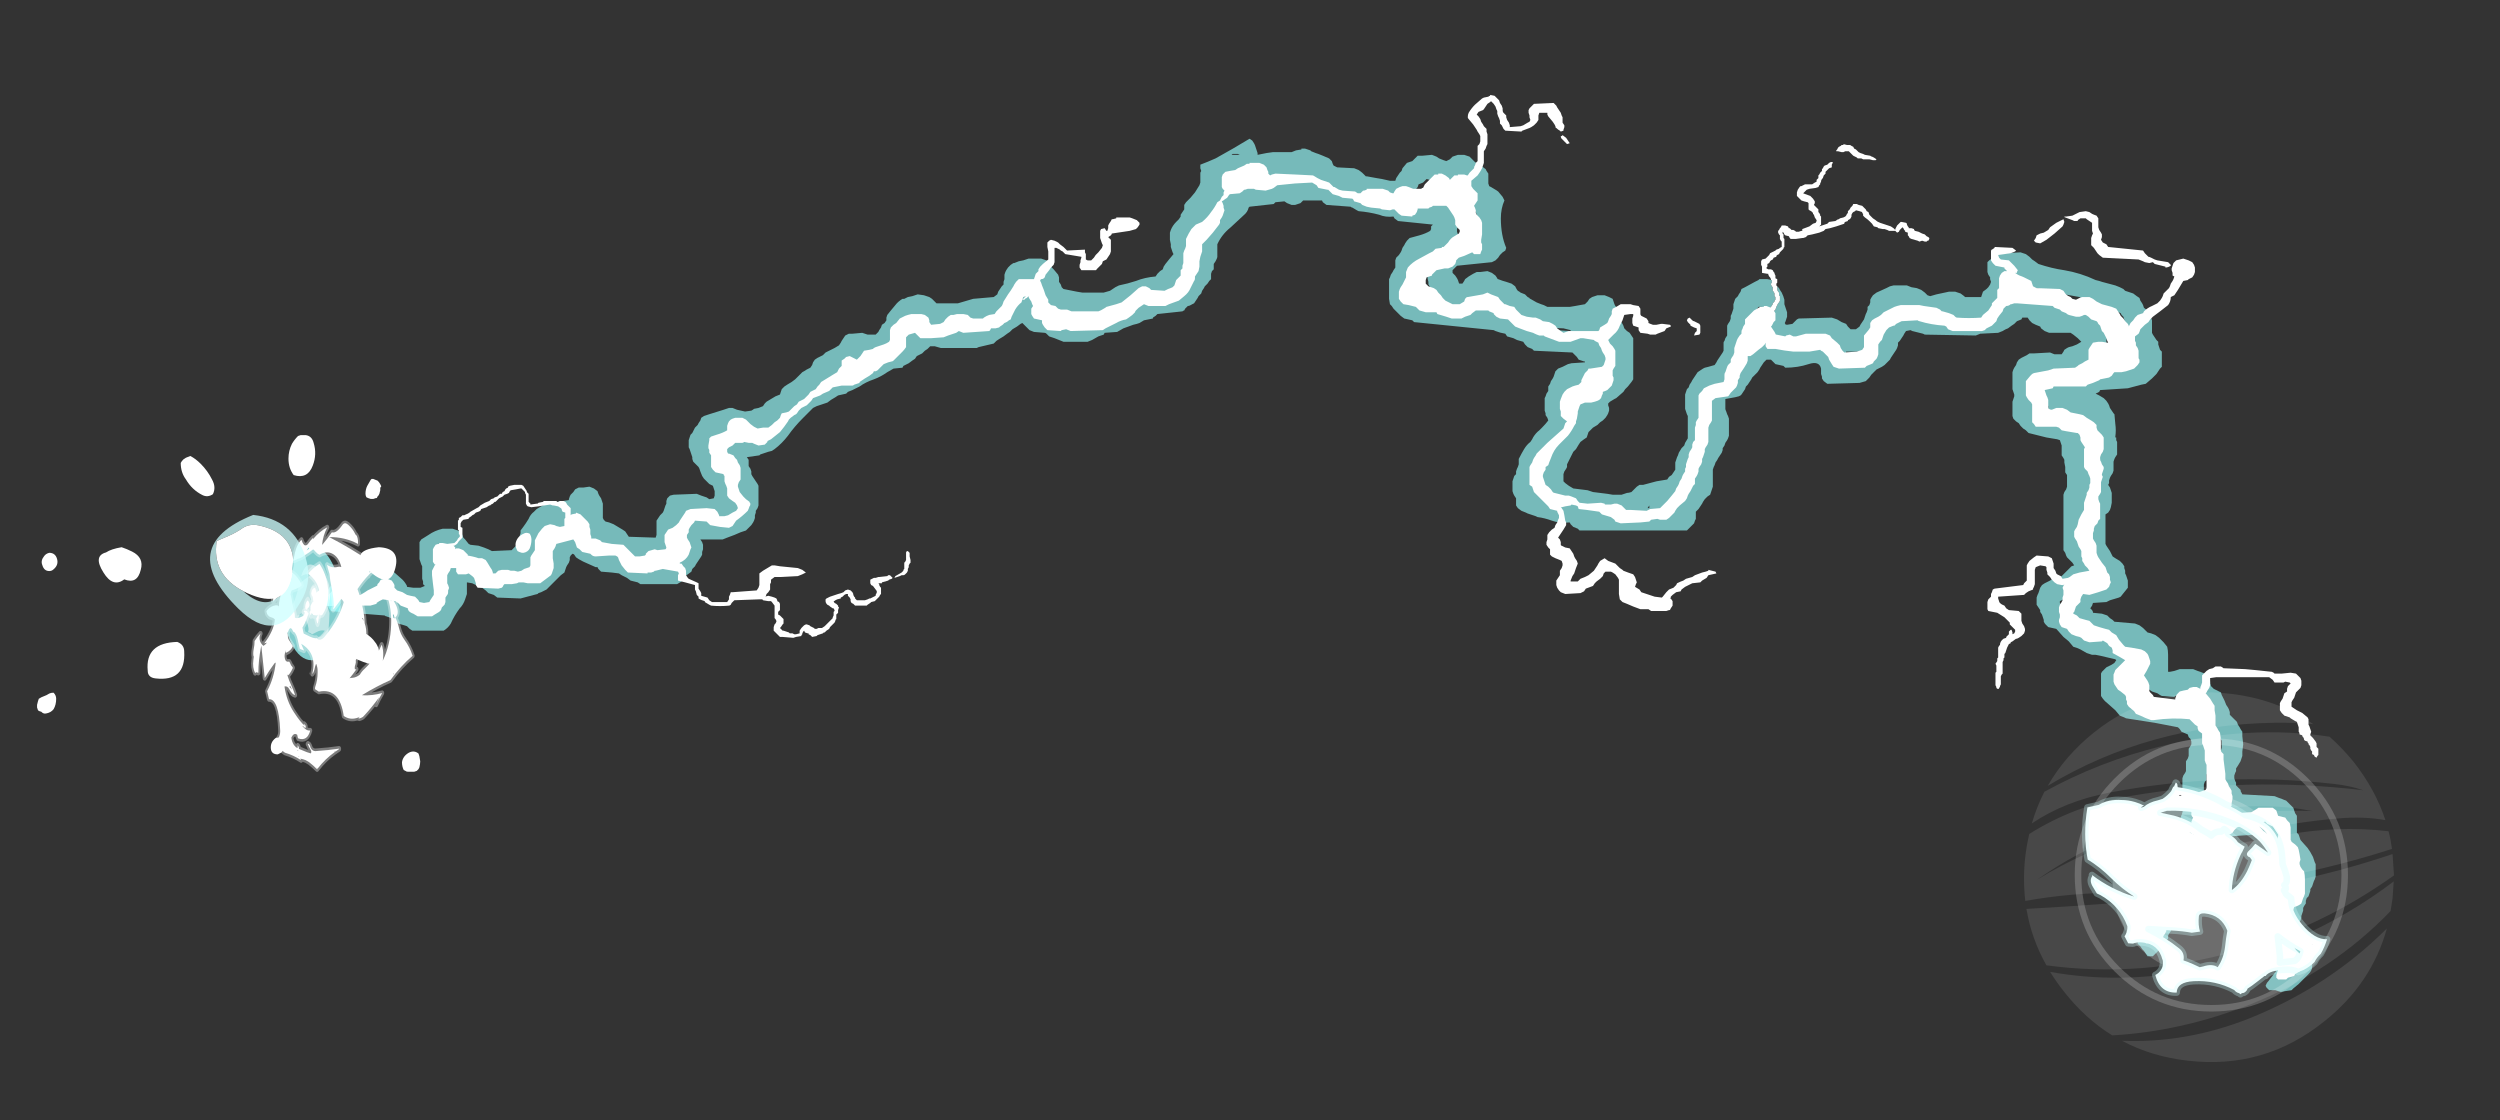 <?xml version="1.0" encoding="UTF-8" standalone="no"?>
<svg xmlns:ffdec="https://www.free-decompiler.com/flash" xmlns:xlink="http://www.w3.org/1999/xlink" ffdec:objectType="frame" height="262.85px" width="586.55px" xmlns="http://www.w3.org/2000/svg">
  <rect width="100%" height="100%" fill="#333333" stroke="none"/>
  <g transform="matrix(1.0, 0.0, 0.0, 1.0, 81.65, 131.4)">
    <use ffdec:characterId="1023" height="47.7" transform="matrix(4.197, 0.0, 0.0, 4.197, -6.521, -98.85)" width="111.55" xlink:href="#shape0"/>
    <use ffdec:characterId="1024" height="49.45" transform="matrix(4.197, 0.0, 0.0, 4.197, -5.682, -109.133)" width="111.5" xlink:href="#shape1"/>
    <use ffdec:characterId="312" height="24.2" transform="matrix(0.0, -1.157, 0.559, 0.0, -15.247, 23.511)" width="23.05" xlink:href="#shape2"/>
    <use ffdec:characterId="313" height="16.95" transform="matrix(0.0, -1.157, 0.559, 0.0, -13.681, 18.823)" width="15.35" xlink:href="#shape3"/>
    <use ffdec:characterId="1014" height="49.85" transform="matrix(0.0, 1.065, -0.806, 0.0, 16.528, -10.444)" width="57.65" xlink:href="#shape4"/>
    <use ffdec:characterId="518" height="67.2" transform="matrix(6.0E-4, 1.337, -1.337, 6.0E-4, 481.546, 29.467)" width="67.2" xlink:href="#shape5"/>
    <use ffdec:characterId="517" height="45.85" transform="matrix(6.0E-4, 1.337, -1.337, 6.0E-4, 466.585, 49.924)" width="40.6" xlink:href="#shape6"/>
    <use ffdec:characterId="2220" height="14.0" transform="matrix(-4.077, 0.0, 0.0, 4.077, 11.307, -29.309)" width="17.1" xlink:href="#shape7"/>
    <use ffdec:characterId="2205" height="16.85" transform="matrix(-4.077, 0.0, 0.0, -4.077, 43.036, 49.67)" width="28.45" xlink:href="#shape8"/>
    <use ffdec:characterId="2221" height="6.4" transform="matrix(-4.077, 0.0, 0.0, 4.077, -9.397, -10.59)" width="5.65" xlink:href="#shape9"/>
  </g>
  <defs>
    <g id="shape0" transform="matrix(1.0, 0.0, 0.0, 1.0, 55.05, 55.7)">
      <path d="M26.35 -47.5 L26.5 -47.35 26.55 -47.25 26.65 -47.1 Q26.75 -46.9 26.8 -46.7 L26.8 -46.55 Q26.8 -46.5 26.8 -46.45 L26.95 -46.0 26.95 -45.75 26.85 -45.45 Q26.8 -45.4 26.85 -45.35 26.85 -45.3 26.95 -45.3 L27.25 -45.35 27.5 -45.6 27.6 -45.65 29.45 -45.7 29.75 -45.6 30.0 -45.45 30.25 -45.35 30.35 -45.2 30.5 -45.05 30.8 -45.05 31.0 -45.2 31.05 -45.3 31.25 -45.6 31.35 -45.9 31.4 -46.0 31.45 -46.15 31.45 -46.3 31.55 -46.4 31.6 -46.55 31.6 -46.7 31.65 -46.8 31.75 -46.95 31.95 -47.1 32.5 -47.35 32.7 -47.45 32.9 -47.5 33.65 -47.5 33.9 -47.4 34.2 -47.35 34.45 -47.25 34.65 -47.1 34.8 -46.95 34.95 -46.9 35.3 -47.0 36.0 -47.15 36.35 -47.15 36.65 -47.05 36.85 -46.9 36.9 -46.85 Q37.35 -46.85 37.8 -46.85 L37.9 -47.15 38.1 -47.3 38.2 -47.4 38.3 -47.55 38.35 -47.7 38.3 -47.85 38.3 -47.95 38.2 -48.1 38.15 -48.25 38.15 -48.8 38.25 -48.9 38.45 -49.05 38.7 -49.2 38.9 -49.3 39.1 -49.3 40.0 -49.35 40.3 -49.25 40.5 -49.1 40.65 -48.95 40.8 -48.85 41.0 -48.7 Q41.75 -48.45 42.45 -48.35 43.35 -48.2 44.2 -47.8 L44.4 -47.75 44.55 -47.7 45.3 -47.5 45.55 -47.4 45.75 -47.3 45.85 -47.2 46.3 -47.05 46.5 -46.9 46.65 -46.8 46.7 -46.65 46.8 -46.5 46.85 -46.4 46.9 -46.25 47.1 -46.1 47.25 -45.95 47.3 -45.85 47.3 -45.7 47.35 -45.55 47.35 -44.85 47.4 -44.75 47.6 -44.45 47.7 -44.35 47.7 -44.2 47.8 -43.9 47.9 -43.8 47.9 -42.95 47.8 -42.85 47.6 -42.55 47.35 -42.3 47.0 -42.0 46.75 -41.95 46.0 -41.75 44.45 -41.65 44.4 -41.55 Q44.3 -41.5 44.2 -41.45 L44.4 -41.35 44.65 -41.2 44.8 -41.05 44.9 -40.9 44.95 -40.8 45.0 -40.65 45.2 -40.35 45.25 -40.3 45.3 -39.75 Q45.35 -39.4 45.3 -39.05 L45.3 -39.0 45.35 -39.0 45.35 -38.85 45.4 -38.75 45.4 -38.05 45.3 -37.9 45.25 -37.8 45.2 -37.65 45.2 -37.15 45.15 -37.0 45.05 -36.85 45.0 -36.75 44.95 -36.6 44.95 -36.45 44.9 -36.35 45.0 -36.2 45.1 -35.9 45.1 -35.35 45.05 -35.1 45.0 -34.95 44.9 -34.8 44.75 -34.7 44.75 -33.05 44.8 -32.95 45.0 -32.65 45.15 -32.35 45.3 -32.25 45.55 -32.1 45.7 -31.95 45.8 -31.8 45.8 -31.7 45.85 -31.55 45.85 -31.4 45.9 -31.3 46.0 -31.0 46.0 -30.6 45.6 -30.1 45.5 -30.05 45.0 -29.9 44.8 -29.8 44.05 -29.75 44.0 -29.6 43.9 -29.45 44.0 -29.35 44.05 -29.25 44.05 -29.2 44.55 -29.15 44.85 -29.05 45.0 -28.9 45.15 -28.8 45.25 -28.7 46.4 -28.6 46.65 -28.5 46.85 -28.35 47.1 -28.1 47.3 -28.05 47.55 -27.95 47.75 -27.8 48.0 -27.55 48.2 -27.3 Q48.25 -27.1 48.25 -26.85 L48.25 -25.9 48.35 -25.9 48.6 -25.95 48.9 -26.05 49.65 -26.05 49.9 -25.95 50.05 -25.9 50.3 -25.8 50.45 -25.65 50.5 -25.5 50.6 -25.35 50.6 -25.25 50.65 -25.1 50.8 -24.95 51.2 -24.75 51.25 -24.6 51.4 -24.3 51.5 -24.05 51.6 -23.9 51.65 -23.8 51.7 -23.65 51.7 -23.5 52.1 -23.1 52.15 -22.95 52.25 -22.8 52.3 -22.7 52.4 -22.55 52.4 -22.3 52.45 -21.85 52.4 -21.45 52.4 -21.2 52.3 -20.9 52.15 -20.65 52.05 -20.5 52.05 -20.35 52.0 -20.25 51.95 -20.1 51.95 -19.95 52.0 -19.8 52.05 -19.7 52.05 -19.55 52.3 -19.3 Q52.3 -19.2 52.35 -19.15 L52.4 -19.05 54.2 -18.95 54.45 -18.85 54.6 -18.8 Q54.7 -18.75 54.85 -18.7 L55.25 -18.3 55.35 -18.0 55.45 -17.85 55.45 -16.9 55.55 -16.8 55.65 -16.5 56.05 -16.05 Q56.2 -15.85 56.35 -15.55 L56.45 -15.25 56.5 -15.15 56.5 -14.45 56.45 -14.3 56.4 -14.2 56.3 -13.9 56.2 -13.75 56.2 -13.65 56.1 -13.35 56.0 -13.25 55.95 -13.1 55.95 -12.95 55.85 -12.8 55.8 -12.7 55.8 -12.55 55.7 -12.25 55.7 -12.15 55.65 -12.0 55.55 -11.85 55.5 -11.75 55.5 -11.6 55.55 -11.45 55.55 -11.3 55.65 -11.2 55.75 -10.9 55.75 -10.65 55.9 -10.5 56.0 -10.35 56.25 -10.1 56.3 -9.95 56.3 -9.4 Q56.3 -9.2 56.1 -9.0 L55.55 -8.45 55.25 -8.2 55.15 -8.1 54.8 -8.05 54.55 -8.0 54.25 -8.1 53.9 -8.1 53.75 -8.25 53.7 -8.35 Q53.75 -8.5 53.85 -8.6 L54.2 -9.05 54.3 -9.15 54.0 -9.4 53.45 -9.95 53.45 -10.35 53.3 -10.8 53.3 -12.0 53.4 -12.15 53.45 -12.25 53.45 -12.7 53.55 -12.8 53.65 -12.95 53.8 -13.1 53.85 -13.25 53.9 -13.35 54.0 -13.5 54.15 -13.65 54.15 -13.75 54.05 -13.9 54.05 -14.05 54.0 -14.2 54.0 -15.8 53.85 -16.25 53.8 -16.35 53.8 -16.5 53.7 -16.65 53.65 -16.7 53.4 -16.8 53.1 -16.8 51.7 -16.7 51.5 -16.4 51.4 -16.3 51.3 -16.15 51.2 -15.85 51.15 -15.75 51.0 -15.6 50.9 -15.45 50.85 -15.3 50.8 -15.2 50.7 -15.05 50.65 -14.9 50.25 -14.5 50.2 -14.4 49.9 -14.3 49.8 -14.2 49.65 -14.1 49.65 -14.05 49.05 -14.1 49.05 -14.0 49.0 -13.85 49.0 -13.05 48.9 -12.75 48.85 -12.65 48.85 -12.35 48.8 -12.25 48.75 -12.1 48.45 -11.8 48.45 -11.55 48.4 -11.4 48.3 -11.25 48.25 -11.15 48.25 -11.0 48.15 -10.85 48.0 -10.75 47.8 -10.55 47.75 -10.4 47.7 -10.3 47.4 -10.0 47.1 -10.0 46.9 -10.3 46.8 -10.4 46.7 -10.55 46.55 -10.7 46.55 -10.95 46.5 -11.35 46.5 -12.2 46.45 -12.3 46.35 -12.6 46.35 -13.4 46.45 -13.7 46.5 -13.8 46.55 -13.95 46.65 -14.1 46.7 -14.35 46.7 -15.75 Q46.7 -15.8 46.7 -15.85 L46.8 -16.0 47.05 -16.25 47.35 -16.5 47.45 -16.55 47.65 -16.6 48.2 -16.6 48.45 -16.5 48.7 -16.45 48.7 -17.1 48.75 -17.2 48.8 -17.35 48.9 -17.5 48.9 -17.65 48.95 -17.75 49.0 -17.9 Q49.1 -18.1 49.05 -18.3 L49.05 -19.95 49.1 -20.1 49.2 -20.25 49.25 -20.35 49.25 -20.9 49.35 -21.05 49.4 -21.2 49.4 -21.6 49.5 -21.75 49.55 -21.85 49.55 -22.0 49.5 -22.15 49.4 -22.25 49.35 -22.4 49.0 -22.55 48.9 -22.7 48.8 -22.8 47.5 -23.05 45.9 -23.3 45.8 -23.35 45.55 -23.45 45.3 -23.75 44.85 -24.15 Q44.65 -24.3 44.5 -24.55 L44.5 -25.8 44.55 -25.9 44.8 -26.15 45.1 -26.3 45.25 -26.4 45.35 -26.55 45.3 -26.6 44.45 -26.8 44.2 -26.85 44.0 -26.85 43.7 -26.95 43.35 -27.15 Q43.15 -27.25 42.95 -27.3 L42.7 -27.6 42.4 -27.85 42.0 -28.3 41.55 -28.4 41.4 -28.55 Q41.35 -28.6 41.3 -28.7 L41.3 -28.8 41.2 -29.1 41.1 -29.25 41.1 -29.35 40.9 -29.65 40.9 -30.05 40.95 -30.2 41.0 -30.3 41.1 -30.6 41.2 -30.75 41.35 -30.85 41.65 -31.0 41.8 -31.1 42.0 -31.15 42.3 -31.25 42.85 -31.8 43.0 -31.85 42.9 -32.0 42.6 -32.3 42.55 -32.4 42.5 -32.55 42.4 -32.7 42.4 -35.8 42.45 -35.95 42.55 -36.1 42.6 -36.25 42.6 -36.9 42.5 -37.05 42.5 -37.35 42.45 -37.6 42.45 -37.75 42.4 -37.85 42.3 -38.0 42.3 -38.55 42.2 -38.85 42.05 -38.9 41.45 -39.0 40.45 -39.25 40.3 -39.4 40.15 -39.5 40.0 -39.65 39.9 -39.8 39.75 -39.9 39.6 -40.05 39.55 -40.2 39.55 -41.0 39.65 -41.3 39.65 -41.4 39.55 -41.7 39.55 -42.65 39.6 -42.8 39.65 -42.9 39.75 -43.05 39.8 -43.2 39.9 -43.35 40.05 -43.45 40.35 -43.6 40.5 -43.7 40.75 -43.7 41.65 -43.75 41.9 -43.65 42.3 -43.65 42.4 -43.8 42.45 -43.9 42.6 -44.0 42.7 -44.05 42.9 -44.1 43.15 -44.2 43.4 -44.35 43.2 -44.55 42.95 -44.75 42.8 -44.85 41.6 -44.85 41.35 -44.95 41.15 -45.1 41.1 -45.2 40.85 -45.3 40.65 -45.4 40.5 -45.55 40.4 -45.7 40.1 -45.7 40.05 -45.6 39.8 -45.5 39.65 -45.35 39.5 -45.25 39.3 -45.1 Q39.15 -45.05 39.0 -44.95 L38.75 -44.85 37.75 -44.8 37.5 -44.7 34.65 -44.75 34.55 -44.8 33.95 -44.95 33.85 -45.0 33.6 -44.95 33.5 -44.8 33.45 -44.7 33.25 -44.4 33.15 -44.3 33.15 -44.15 33.1 -44.0 33.05 -43.9 32.75 -43.45 32.7 -43.35 32.4 -43.05 32.25 -42.95 31.95 -42.8 31.65 -42.5 31.55 -42.35 31.35 -42.15 31.0 -42.05 29.2 -42.0 29.0 -42.15 28.9 -42.3 28.9 -42.4 28.85 -42.55 28.85 -42.85 Q28.75 -43.3 28.15 -43.1 27.55 -42.9 26.85 -42.9 L26.75 -43.0 26.3 -43.1 26.05 -43.35 25.8 -43.35 25.65 -43.2 25.45 -42.9 25.4 -42.8 25.3 -42.65 25.0 -42.35 24.95 -42.25 24.75 -41.95 24.65 -41.85 24.6 -41.7 24.4 -41.4 24.35 -41.35 24.25 -41.3 24.05 -41.25 23.5 -41.15 23.5 -40.6 Q23.5 -40.55 23.55 -40.45 L23.6 -40.3 23.65 -40.2 23.7 -40.05 23.7 -39.1 23.65 -38.95 23.6 -38.85 23.5 -38.7 23.45 -38.55 23.35 -38.4 23.35 -38.3 23.3 -38.15 23.1 -37.85 23.05 -37.75 22.95 -37.6 22.9 -37.45 22.85 -37.35 22.8 -37.2 22.8 -36.25 22.65 -35.8 22.5 -35.7 22.35 -35.55 22.25 -35.4 22.2 -35.3 22.0 -35.0 21.85 -34.85 21.85 -34.45 21.8 -34.35 21.75 -34.2 21.35 -33.8 15.35 -33.8 15.25 -33.9 15.0 -34.0 14.85 -34.15 14.8 -34.25 Q14.2 -34.2 13.8 -34.35 13.4 -34.5 13.0 -34.55 L12.9 -34.6 12.45 -34.75 12.35 -34.8 12.1 -34.9 11.9 -35.05 11.8 -35.2 11.8 -35.6 11.7 -35.75 11.65 -35.85 11.6 -36.0 11.6 -36.55 11.7 -36.85 11.8 -36.95 11.8 -37.1 11.85 -37.25 11.9 -37.35 11.95 -37.5 11.95 -37.8 Q12.1 -38.1 12.25 -38.35 12.4 -38.6 12.6 -38.75 L12.7 -38.9 12.75 -39.0 Q12.9 -39.25 13.1 -39.4 L13.25 -39.55 Q13.45 -39.75 13.6 -39.95 L13.55 -40.1 13.45 -40.25 13.45 -40.35 13.4 -40.5 13.4 -41.2 13.45 -41.3 13.5 -41.45 13.6 -41.6 13.6 -41.85 13.7 -42.0 13.75 -42.15 13.85 -42.3 13.9 -42.4 14.0 -42.7 14.15 -42.85 14.4 -42.95 14.7 -43.1 14.9 -43.15 15.65 -43.2 15.65 -43.25 15.6 -43.25 15.3 -43.35 15.2 -43.5 14.95 -43.75 12.8 -43.85 12.7 -43.95 12.45 -44.05 12.3 -44.2 12.2 -44.35 11.85 -44.45 11.65 -44.55 11.3 -44.65 11.2 -44.8 Q10.9 -44.85 10.65 -44.95 L10.55 -45.0 6.1 -45.45 6.0 -45.55 5.55 -45.65 5.35 -45.8 4.95 -46.2 4.85 -46.35 4.75 -46.45 4.7 -46.75 4.7 -47.85 4.75 -47.95 4.8 -48.1 4.9 -48.25 4.95 -48.35 5.05 -48.5 5.05 -48.9 5.1 -49.05 5.25 -49.2 5.35 -49.35 5.4 -49.45 5.45 -49.6 5.55 -49.75 5.6 -49.85 5.7 -50.0 5.85 -50.15 6.4 -50.3 Q6.75 -50.4 7.0 -50.55 L7.05 -50.65 Q7.05 -50.7 7.05 -50.8 L7.15 -50.9 5.2 -51.1 5.0 -51.25 4.95 -51.35 Q4.5 -51.3 4.15 -51.45 3.6 -51.6 3.0 -51.65 L2.9 -51.7 2.65 -51.85 Q2.6 -51.85 2.55 -51.9 L1.2 -52.0 1.0 -52.15 0.95 -52.25 -0.1 -52.25 -0.25 -52.1 -0.55 -52.0 -0.75 -52.0 -1.0 -52.1 -1.15 -52.2 -1.65 -52.15 -1.75 -52.05 -3.1 -51.9 -3.15 -51.85 Q-3.2 -51.6 -3.45 -51.4 L-4.15 -50.75 Q-4.65 -50.35 -4.9 -49.8 L-4.9 -49.1 Q-4.9 -49.05 -4.95 -48.95 L-5.0 -48.85 -5.1 -48.7 -5.1 -48.4 -5.2 -48.3 -5.25 -48.15 -5.25 -47.85 -5.35 -47.75 -5.45 -47.6 -5.6 -47.45 -5.65 -47.35 -5.75 -47.2 -5.8 -47.05 -5.95 -46.9 -6.0 -46.8 -6.2 -46.5 -6.3 -46.45 Q-6.45 -46.35 -6.55 -46.35 L-6.7 -46.2 -6.75 -46.1 Q-6.8 -46.1 -6.85 -46.05 L-8.25 -45.9 -8.35 -45.8 -8.5 -45.7 -8.5 -45.65 -9.0 -45.55 -9.25 -45.4 -9.4 -45.35 -9.6 -45.3 -10.15 -45.1 -10.5 -44.9 -11.2 -44.85 -11.25 -44.75 Q-11.4 -44.7 -11.55 -44.65 L-11.9 -44.45 -12.15 -44.35 -13.5 -44.35 -14.0 -44.55 -14.3 -44.65 -14.45 -44.8 Q-14.5 -44.85 -14.55 -44.85 L-15.15 -44.9 -15.4 -45.0 -15.8 -45.4 -15.9 -45.35 -16.1 -45.2 -16.35 -45.05 -16.5 -44.9 -16.65 -44.8 -16.85 -44.65 -17.1 -44.5 -17.25 -44.4 -17.4 -44.25 -18.25 -44.05 -18.35 -44.0 -20.35 -44.0 -20.7 -44.1 -20.95 -44.1 -21.1 -43.95 -21.25 -43.85 -21.4 -43.7 -21.7 -43.55 -21.8 -43.4 -21.95 -43.3 -22.15 -43.15 -22.45 -43.0 -22.5 -42.9 -23.0 -42.85 -23.35 -42.65 Q-23.7 -42.4 -24.1 -42.25 -24.55 -42.1 -24.9 -41.85 L-25.3 -41.65 -25.55 -41.55 -25.65 -41.45 -26.1 -41.35 -26.25 -41.25 -26.5 -41.1 -26.7 -40.95 -27.3 -40.75 -27.5 -40.65 -28.05 -40.1 Q-28.55 -39.6 -28.9 -39.1 -29.25 -38.65 -29.65 -38.35 L-29.8 -38.25 -30.0 -38.2 -30.45 -38.05 -30.5 -38.0 -31.2 -37.9 -31.1 -37.75 Q-31.1 -37.7 -31.1 -37.65 L-31.1 -37.4 -31.0 -37.25 -30.95 -37.1 -30.95 -36.95 -30.9 -36.85 -30.6 -36.4 -30.55 -36.3 -30.55 -35.2 -30.6 -35.05 -30.7 -34.9 -30.7 -34.8 -30.75 -34.65 -30.75 -34.5 -30.8 -34.35 -30.85 -34.25 -30.95 -34.1 -31.25 -33.8 -31.55 -33.7 -31.9 -33.55 -32.3 -33.4 -32.55 -33.3 -33.8 -33.3 -33.7 -33.15 -33.65 -33.0 -33.65 -32.75 -33.7 -32.6 -33.7 -32.45 -33.75 -32.35 -34.05 -31.9 -34.1 -31.8 -34.25 -31.65 -34.3 -31.5 -34.5 -31.35 -34.65 -31.25 -34.85 -30.95 -35.1 -30.8 -37.15 -30.8 -37.3 -30.9 -37.7 -31.0 -37.9 -31.15 -38.2 -31.3 -38.35 -31.4 -38.75 -31.45 -39.35 -31.5 -39.5 -31.65 -39.55 -31.75 -39.65 -31.75 -40.1 -31.95 Q-40.35 -32.05 -40.6 -32.2 L-40.75 -32.3 -40.85 -32.45 Q-40.9 -32.5 -40.95 -32.5 L-41.05 -32.4 -41.1 -32.3 -41.1 -32.15 -41.15 -32.0 -41.25 -31.85 -41.3 -31.75 -41.4 -31.45 -41.6 -31.3 -42.4 -30.5 -42.7 -30.35 -42.85 -30.3 -42.9 -30.25 -43.1 -30.2 -43.85 -30.0 -45.15 -30.05 -45.35 -30.2 -45.65 -30.3 -45.8 -30.45 -46.0 -30.6 -46.2 -30.7 -46.45 -30.8 -46.55 -30.85 -46.85 -30.9 -46.85 -30.25 -46.95 -29.95 Q-47.05 -29.65 -47.25 -29.45 -47.55 -29.05 -47.75 -28.6 -47.9 -28.35 -48.15 -28.2 L-49.9 -28.2 -50.05 -28.3 -50.2 -28.45 -50.35 -28.5 -50.7 -28.6 -50.95 -28.85 -51.35 -29.0 Q-51.4 -29.0 -51.45 -29.05 L-54.0 -29.25 -54.45 -29.3 -54.55 -29.45 -54.6 -29.6 -54.6 -29.75 -54.55 -29.85 -54.4 -29.95 -54.35 -30.0 -54.4 -30.05 -54.5 -29.95 Q-54.6 -29.8 -54.75 -29.75 L-54.75 -29.7 -55.0 -29.7 -55.05 -29.8 -55.05 -29.85 -54.85 -30.05 -54.85 -30.1 -54.8 -30.2 -54.7 -30.25 -54.65 -30.3 -54.65 -30.45 -54.6 -30.5 -54.55 -30.6 -54.4 -30.75 -54.3 -30.75 -54.3 -30.8 -54.25 -30.85 -54.1 -30.9 -54.0 -30.95 -53.9 -30.95 -53.75 -30.9 -53.7 -30.9 -53.45 -30.95 -53.15 -31.0 -53.1 -31.15 -53.0 -31.3 -52.95 -31.4 -52.9 -31.55 -52.8 -31.7 -52.7 -31.8 -52.35 -31.85 Q-51.75 -31.95 -51.2 -31.75 L-50.9 -31.45 -50.45 -31.05 Q-50.3 -30.9 -50.2 -30.7 L-50.2 -30.65 -49.85 -30.6 -49.45 -30.6 -49.2 -30.7 -49.3 -30.8 -49.3 -30.95 -49.35 -31.1 -49.35 -31.8 -49.4 -31.9 -49.5 -32.2 -49.5 -33.15 -49.4 -33.3 -49.0 -33.55 Q-48.65 -33.8 -48.2 -33.9 L-47.65 -33.9 -47.35 -33.8 -47.2 -33.7 -47.1 -33.55 -47.05 -33.4 -46.95 -33.3 -46.75 -33.05 -46.65 -33.0 -46.2 -32.95 -45.9 -32.85 -45.65 -32.75 -45.45 -32.65 -44.35 -32.7 -44.1 -32.95 -44.0 -33.25 -43.9 -33.35 -43.9 -33.5 -43.85 -33.65 -43.85 -33.8 -43.7 -34.0 Q-43.55 -34.2 -43.4 -34.45 -43.3 -34.7 -43.1 -34.85 L-42.95 -35.0 -42.7 -35.15 -42.4 -35.3 -41.15 -35.5 -41.15 -35.55 -41.1 -35.7 -41.05 -35.8 -40.9 -35.95 -40.8 -36.1 -40.6 -36.2 -40.35 -36.2 -40.0 -36.25 -39.75 -36.15 -39.55 -36.0 -39.5 -35.85 -39.45 -35.75 -39.35 -35.6 -39.25 -35.3 -39.25 -34.5 -39.2 -34.4 -39.1 -34.3 -38.9 -34.25 -38.65 -34.15 -38.15 -33.85 -38.0 -33.75 -37.8 -33.45 -36.3 -33.4 -36.25 -33.55 -36.25 -34.35 -36.05 -34.65 -35.9 -34.8 -35.85 -34.9 -35.75 -35.2 -35.7 -35.3 -35.7 -35.45 -35.65 -35.6 -35.5 -35.75 -35.3 -35.8 -34.0 -35.85 -33.75 -35.75 -33.45 -35.65 -33.3 -35.55 -33.05 -35.6 -33.0 -35.75 -33.0 -36.0 -33.1 -36.3 -33.3 -36.4 -33.6 -36.7 -33.7 -36.85 -33.8 -37.1 -33.85 -37.25 -33.9 -37.35 -34.2 -37.65 -34.25 -37.8 -34.25 -37.9 -34.4 -38.35 -34.45 -38.45 -34.45 -38.85 -34.35 -39.15 -34.25 -39.25 -34.1 -39.55 -33.95 -39.7 -33.9 -39.8 -33.8 -39.95 -33.75 -40.1 -33.6 -40.2 -33.3 -40.3 -32.5 -40.55 -32.2 -40.65 -32.0 -40.65 -31.75 -40.55 -31.3 -40.45 -30.95 -40.5 Q-30.85 -40.55 -30.8 -40.6 L-30.55 -40.65 -30.3 -40.75 -30.2 -40.9 -30.1 -41.0 -29.6 -41.3 -29.35 -41.4 -29.25 -41.7 -29.1 -41.85 -28.95 -41.95 -28.7 -42.1 -28.5 -42.25 -28.1 -42.65 Q-28.0 -42.7 -27.85 -42.8 L-27.65 -42.9 -27.55 -43.05 -27.5 -43.2 -27.4 -43.35 -27.25 -43.45 -26.95 -43.6 -26.8 -43.75 -26.3 -44.0 -26.05 -44.15 -25.95 -44.3 -25.9 -44.4 -25.7 -44.7 -25.5 -44.8 -25.3 -44.8 -24.75 -44.85 -24.45 -44.75 -24.0 -44.75 -23.85 -44.9 -23.8 -45.0 -23.7 -45.15 -23.65 -45.3 -23.5 -45.4 -23.4 -45.55 -23.4 -45.7 -23.35 -45.85 -23.15 -46.1 -22.9 -46.4 Q-22.75 -46.6 -22.5 -46.75 L-22.4 -46.75 -22.2 -46.85 -21.95 -46.9 -21.65 -47.0 -21.3 -46.95 -21.0 -46.85 -20.85 -46.75 -20.6 -46.5 -19.4 -46.5 -18.55 -46.75 -17.4 -46.85 -17.2 -47.0 -17.15 -47.15 -16.95 -47.45 Q-16.9 -47.5 -16.85 -47.55 L-16.85 -47.7 -16.8 -47.85 -16.8 -48.1 -16.75 -48.25 -16.7 -48.35 -16.6 -48.5 -16.45 -48.65 -16.3 -48.75 -16.25 -48.75 -16.0 -48.85 -15.75 -48.9 -15.45 -49.0 -14.75 -49.0 -14.45 -48.9 -14.25 -48.8 -14.15 -48.5 -14.05 -48.4 -13.8 -48.1 -13.75 -47.95 -13.75 -47.7 -13.65 -47.55 -13.6 -47.4 -13.5 -47.3 -12.75 -47.15 -12.45 -47.1 -11.25 -47.1 -10.9 -47.2 -10.6 -47.4 -10.4 -47.5 Q-9.9 -47.6 -9.45 -47.75 -8.95 -47.95 -8.35 -48.0 L-8.25 -48.15 -8.1 -48.3 -7.95 -48.4 -7.9 -48.55 -7.8 -48.7 -7.6 -48.95 -7.35 -49.25 -7.4 -49.35 -7.5 -49.65 -7.5 -49.8 -7.55 -50.05 -7.55 -50.45 -7.5 -50.6 Q-7.4 -50.85 -7.2 -51.05 L-7.05 -51.2 -6.95 -51.35 -6.95 -51.45 -6.75 -51.75 -6.75 -52.0 -6.65 -52.15 -6.4 -52.4 -6.15 -52.7 -5.9 -53.1 -5.85 -53.25 -5.85 -53.8 -5.8 -53.9 -5.85 -54.05 -5.85 -54.25 Q-5.45 -54.4 -5.0 -54.6 -4.0 -55.15 -3.1 -55.7 L-2.95 -55.6 -2.85 -55.45 -2.8 -55.35 -2.65 -54.9 -2.65 -54.8 -2.15 -54.9 -1.8 -54.95 -0.75 -54.95 -0.5 -55.05 -0.2 -55.1 -0.2 -55.15 0.0 -55.15 0.3 -55.05 0.35 -55.0 0.6 -54.9 0.75 -54.85 1.0 -54.75 1.35 -54.6 1.5 -54.45 1.55 -54.3 1.6 -54.2 1.8 -54.1 2.75 -54.05 3.0 -53.95 3.2 -53.8 3.4 -53.6 3.45 -53.6 4.0 -53.5 4.3 -53.45 4.75 -53.35 5.05 -53.35 5.1 -53.5 5.3 -53.8 5.4 -53.9 5.45 -54.05 5.7 -54.35 6.0 -54.45 6.3 -54.75 6.55 -54.75 7.1 -54.8 7.35 -54.7 7.5 -54.6 7.75 -54.5 7.9 -54.45 8.1 -54.55 8.25 -54.7 8.55 -54.8 8.9 -54.8 9.2 -54.7 9.5 -54.4 9.65 -54.3 9.9 -54.15 10.1 -54.0 10.15 -53.9 10.25 -53.75 10.25 -53.2 10.3 -53.05 10.4 -53.0 10.65 -52.85 10.8 -52.75 11.05 -52.45 11.15 -52.25 Q10.95 -51.8 10.95 -51.25 10.95 -50.3 11.25 -49.6 L11.2 -49.45 11.05 -49.35 10.9 -49.2 10.8 -49.05 10.65 -48.9 10.45 -48.8 8.5 -48.6 8.25 -48.35 8.25 -48.2 8.4 -48.05 8.5 -47.9 8.55 -47.8 8.6 -47.65 Q8.6 -47.6 8.65 -47.6 L8.8 -47.6 8.9 -47.75 8.95 -47.85 9.15 -48.0 9.4 -48.15 9.6 -48.25 9.8 -48.25 10.2 -48.3 10.45 -48.2 10.65 -48.05 10.75 -47.9 Q10.75 -47.85 10.8 -47.85 11.05 -47.75 11.25 -47.7 L11.55 -47.6 11.75 -47.45 11.8 -47.35 Q11.85 -47.25 11.9 -47.2 12.0 -47.15 12.05 -47.1 L12.3 -47.0 12.45 -46.85 12.55 -46.8 Q12.55 -46.75 12.6 -46.75 L12.95 -46.55 13.2 -46.45 13.35 -46.4 13.55 -46.3 14.8 -46.3 15.1 -46.35 15.65 -46.45 15.8 -46.6 15.9 -46.75 16.05 -46.85 16.35 -46.95 16.75 -46.95 17.0 -46.85 17.2 -46.75 17.3 -46.45 17.35 -46.35 17.5 -46.2 17.6 -46.05 17.65 -45.9 17.65 -45.65 Q17.65 -45.6 17.65 -45.5 L17.75 -45.35 17.8 -45.25 17.85 -45.1 18.0 -44.95 18.15 -44.85 18.35 -44.55 18.35 -42.25 18.25 -42.1 18.05 -41.85 17.9 -41.7 17.8 -41.55 17.4 -41.2 17.3 -41.15 17.05 -41.0 16.95 -40.9 16.95 -40.8 17.0 -40.65 17.0 -40.5 16.95 -40.35 16.9 -40.25 16.8 -40.1 16.65 -39.95 16.5 -39.85 16.35 -39.7 16.1 -39.55 15.85 -39.3 15.75 -39.0 15.6 -38.9 15.4 -38.75 15.3 -38.6 15.15 -38.35 15.0 -38.2 14.65 -37.5 14.65 -37.35 14.6 -37.25 14.5 -37.1 14.45 -36.95 14.45 -36.55 14.55 -36.45 14.75 -36.3 15.0 -36.15 15.8 -36.05 16.1 -35.95 16.9 -35.85 17.2 -35.8 17.7 -35.8 18.0 -35.9 Q18.1 -35.9 18.25 -35.95 L18.55 -36.25 18.7 -36.35 18.9 -36.35 19.65 -36.55 20.25 -36.65 20.35 -36.8 20.5 -36.9 20.7 -37.2 20.7 -37.6 20.8 -37.9 20.85 -38.0 20.9 -38.15 21.05 -38.4 21.2 -38.55 21.25 -38.7 21.4 -38.95 21.4 -40.2 21.35 -40.3 21.25 -40.6 21.25 -41.4 21.35 -41.7 21.45 -41.8 21.5 -41.95 21.6 -42.1 21.65 -42.2 21.95 -42.65 22.25 -42.85 22.35 -42.9 22.55 -42.95 22.9 -43.05 23.0 -43.2 23.05 -43.3 23.35 -43.75 23.4 -43.85 23.4 -44.3 Q23.4 -44.35 23.45 -44.4 L23.5 -44.55 23.6 -44.7 23.6 -45.25 23.65 -45.35 23.75 -45.5 23.8 -45.65 23.8 -45.8 23.85 -45.9 23.95 -46.2 23.95 -46.45 24.05 -46.75 24.2 -46.9 24.25 -47.0 24.35 -47.15 24.4 -47.3 24.6 -47.4 25.15 -47.7 25.35 -47.8 25.4 -47.85 25.85 -47.85 26.1 -47.8 26.1 -47.65 26.05 -47.6 26.05 -47.55 26.1 -47.45 26.15 -47.4 26.15 -47.2 26.2 -47.15 26.25 -47.05 26.25 -46.9 26.3 -46.85 26.3 -46.7 26.25 -46.65 26.25 -46.6 26.15 -46.5 26.15 -46.45 26.05 -46.3 26.0 -46.25 26.0 -46.15 25.8 -46.05 25.7 -45.95 25.7 -45.9 25.75 -45.85 25.85 -45.8 26.0 -45.8 26.1 -45.95 26.3 -46.15 26.35 -46.3 26.45 -46.5 26.5 -46.55 26.55 -46.65 26.55 -46.9 26.5 -46.95 26.5 -47.1 26.45 -47.15 26.4 -47.25 26.4 -47.45 26.35 -47.5 M40.0 -47.85 L39.9 -48.0 Q39.85 -48.05 39.8 -48.05 L39.5 -48.05 39.5 -46.95 39.45 -46.85 39.6 -46.9 39.85 -46.95 40.75 -46.95 41.0 -46.85 41.2 -46.8 41.65 -46.8 41.9 -46.7 42.05 -46.6 42.3 -46.5 42.55 -46.35 42.85 -46.25 43.05 -46.15 43.1 -46.1 44.0 -46.05 44.3 -45.95 44.5 -45.85 44.65 -45.7 44.9 -45.55 45.05 -45.4 45.1 -45.3 45.15 -45.15 45.15 -45.0 45.1 -44.85 44.85 -44.6 44.8 -44.45 44.8 -44.05 44.85 -43.9 44.85 -43.8 44.75 -43.5 44.5 -43.25 44.3 -43.1 44.25 -43.05 43.6 -42.9 43.5 -42.8 43.5 -42.7 44.4 -42.9 Q45.05 -43.05 45.7 -43.1 L46.0 -43.2 46.4 -43.3 46.45 -43.4 46.45 -43.7 46.3 -43.95 46.2 -44.1 46.15 -44.25 45.95 -44.5 45.95 -45.05 45.85 -45.35 45.8 -45.45 45.8 -45.6 45.75 -45.75 45.65 -45.85 45.6 -45.95 45.35 -46.05 Q45.15 -46.1 45.0 -46.2 L44.9 -46.3 44.55 -46.35 Q44.3 -46.4 44.0 -46.5 43.7 -46.6 43.45 -46.75 L43.3 -46.85 42.2 -47.05 Q41.3 -47.25 40.45 -47.45 L40.15 -47.75 40.0 -47.85 M25.2 -46.0 L25.15 -45.85 25.15 -45.6 25.1 -45.45 25.05 -45.35 24.95 -45.2 24.95 -45.05 24.9 -44.9 24.85 -44.8 24.8 -44.65 24.8 -44.35 24.75 -44.25 24.7 -44.1 24.8 -44.15 24.85 -44.3 24.95 -44.4 25.0 -44.55 25.15 -44.7 25.45 -44.8 25.6 -44.8 25.6 -46.25 25.55 -46.3 25.35 -46.3 25.25 -46.15 25.2 -46.0 M28.4 -44.3 L28.75 -44.4 28.1 -44.4 27.85 -44.3 27.7 -44.15 27.85 -44.15 28.2 -44.25 28.4 -44.3 M33.15 -46.25 L33.0 -46.25 32.95 -46.15 Q32.85 -46.1 32.8 -46.05 L32.7 -45.9 32.75 -45.95 32.85 -46.1 33.15 -46.25 M30.25 -43.35 L30.25 -43.3 Q30.35 -43.25 30.4 -43.25 L30.7 -43.35 30.85 -43.5 30.95 -43.65 31.25 -43.8 30.25 -43.8 30.25 -43.35 M43.8 -40.0 L43.2 -40.1 43.35 -39.95 43.65 -39.7 43.8 -39.4 43.9 -39.25 43.9 -39.95 43.8 -40.0 M41.5 -42.35 L41.4 -42.35 Q41.35 -42.35 41.3 -42.4 L40.95 -42.35 40.95 -42.25 Q40.95 -42.15 40.95 -42.1 L41.0 -41.95 41.0 -40.75 41.05 -40.6 Q41.35 -40.45 41.65 -40.35 L41.6 -40.45 41.55 -40.6 41.55 -40.75 41.5 -40.85 41.4 -41.0 41.4 -41.15 41.35 -41.3 41.3 -41.4 41.25 -41.55 41.25 -41.95 41.3 -42.1 41.4 -42.25 41.5 -42.35 M42.7 -29.5 L42.7 -29.9 42.75 -30.05 42.55 -30.0 42.4 -29.95 42.2 -29.85 Q42.2 -29.8 42.2 -29.75 L42.3 -29.6 Q42.35 -29.55 42.4 -29.5 42.5 -29.45 42.65 -29.4 L42.7 -29.4 42.7 -29.5 M44.5 -31.45 L44.35 -31.25 44.15 -31.0 44.4 -31.0 Q44.6 -31.05 44.7 -31.2 L44.7 -31.3 44.6 -31.35 44.5 -31.45 M14.45 -45.1 L13.2 -45.15 13.1 -45.2 12.7 -45.35 12.75 -45.35 12.8 -45.3 13.0 -45.2 13.2 -45.05 14.85 -44.95 14.85 -45.0 14.45 -45.1 M11.95 -45.85 L11.85 -45.9 11.8 -45.95 11.35 -46.05 11.3 -46.15 11.25 -46.2 10.95 -46.3 10.8 -46.4 10.35 -46.5 10.05 -46.6 Q9.95 -46.65 9.85 -46.7 L9.65 -46.4 9.45 -46.3 10.75 -46.25 11.0 -46.15 11.15 -46.05 11.45 -46.0 11.75 -45.9 11.9 -45.8 12.0 -45.7 12.15 -45.65 11.95 -45.85 M8.8 -53.2 L8.7 -53.35 8.55 -53.2 8.4 -53.1 8.25 -53.05 7.35 -53.1 7.25 -53.25 7.15 -53.35 6.8 -53.45 6.6 -53.25 6.35 -53.15 6.3 -53.0 6.1 -52.75 6.0 -52.6 5.95 -52.45 5.85 -52.35 7.65 -52.25 7.9 -52.15 8.1 -52.0 8.5 -51.6 8.55 -51.45 8.6 -51.35 8.6 -50.9 8.55 -50.8 8.5 -50.65 8.5 -50.5 8.55 -50.35 8.6 -50.25 8.6 -50.1 8.55 -49.95 8.5 -49.85 9.8 -49.95 9.65 -50.1 9.6 -50.25 9.6 -51.45 9.55 -51.6 9.45 -51.75 9.4 -51.85 9.35 -52.0 9.25 -52.15 9.1 -52.3 9.05 -52.4 9.0 -52.55 8.9 -52.7 8.9 -52.85 8.85 -52.95 8.85 -53.1 8.8 -53.2 M6.9 -48.75 Q7.0 -49.0 7.25 -49.2 L7.0 -49.15 6.7 -49.0 6.45 -48.75 6.35 -48.45 6.3 -48.35 6.25 -48.2 6.25 -47.9 6.2 -47.8 6.1 -47.65 6.05 -47.5 5.95 -47.35 5.9 -47.25 5.95 -47.1 Q6.0 -47.05 6.05 -46.95 L6.15 -46.85 6.2 -46.85 6.65 -46.7 7.55 -46.6 7.45 -46.75 7.4 -46.85 7.35 -47.0 7.25 -47.15 7.0 -47.4 6.9 -47.55 6.9 -47.7 Q6.85 -47.85 6.85 -47.95 L6.85 -48.65 6.9 -48.75 M13.0 -36.45 L13.0 -36.5 12.95 -36.35 12.95 -36.1 13.2 -35.9 13.0 -36.2 13.0 -36.45 M19.25 -35.05 L19.25 -35.2 19.15 -35.05 19.25 -35.05 M46.05 -25.45 L45.85 -25.35 45.7 -25.25 45.75 -25.1 45.85 -24.95 46.0 -24.8 46.15 -24.7 46.25 -24.6 Q46.35 -24.55 46.45 -24.5 L47.85 -24.4 48.4 -24.25 49.4 -23.95 49.55 -23.8 49.7 -23.7 49.85 -23.55 50.1 -23.4 50.3 -23.25 50.4 -23.15 50.5 -23.0 50.55 -22.85 50.6 -22.75 50.6 -22.6 50.7 -22.45 50.75 -22.3 50.8 -22.2 50.8 -21.5 50.75 -21.35 50.7 -21.25 50.6 -20.95 50.6 -20.7 50.55 -20.55 50.45 -20.4 50.45 -20.25 50.4 -20.15 50.4 -19.85 50.3 -19.75 50.25 -19.6 50.25 -17.8 50.3 -17.85 50.4 -17.9 50.55 -17.95 50.95 -18.05 51.1 -18.2 Q51.15 -18.25 51.25 -18.25 L51.3 -18.3 51.05 -18.5 50.9 -18.65 50.9 -19.05 50.85 -19.2 50.8 -19.3 50.7 -19.45 50.7 -20.3 50.75 -20.4 50.8 -20.55 50.9 -20.7 50.9 -20.8 51.05 -21.25 51.1 -21.35 51.2 -21.5 51.25 -21.65 51.25 -22.05 51.05 -22.3 Q50.85 -22.5 50.7 -22.75 L50.55 -23.0 50.45 -23.3 Q50.35 -23.6 50.1 -23.8 49.75 -24.15 49.5 -24.5 49.45 -24.55 49.4 -24.65 L49.4 -24.75 49.2 -24.8 49.15 -24.7 48.65 -24.55 48.6 -24.5 47.9 -24.55 47.8 -24.6 47.65 -24.7 47.35 -24.8 47.2 -24.9 46.9 -25.2 46.9 -26.0 46.95 -26.15 47.05 -26.3 47.05 -26.55 47.0 -26.7 46.95 -26.8 46.9 -26.8 46.65 -26.9 46.6 -26.95 46.6 -26.15 46.55 -26.0 46.45 -25.85 46.35 -25.75 46.25 -25.6 46.15 -25.5 46.05 -25.45 M48.25 -15.1 L48.1 -15.25 47.95 -15.3 47.9 -15.2 47.9 -13.55 47.8 -13.4 47.75 -13.25 47.7 -13.15 Q47.65 -12.95 47.65 -12.75 L47.7 -12.4 47.75 -12.5 47.85 -12.65 47.9 -12.75 47.9 -13.05 48.0 -13.2 48.1 -13.3 48.1 -14.8 48.15 -14.95 48.25 -15.1 M55.35 -15.2 L55.1 -15.45 55.1 -14.5 55.15 -14.35 55.2 -14.25 Q55.3 -14.45 55.4 -14.65 L55.4 -14.75 55.35 -14.9 55.35 -15.2 M-48.15 -31.95 L-48.15 -31.55 -48.1 -31.4 -48.05 -31.35 -48.05 -32.0 -47.95 -32.15 -47.9 -32.2 -48.15 -32.35 -48.15 -31.95 M-52.05 -30.35 L-52.05 -30.3 -52.1 -30.2 -51.35 -30.2 -51.45 -30.25 -51.55 -30.4 -51.75 -30.6 -51.9 -30.45 -52.05 -30.35 M-48.9 -29.3 L-48.75 -29.4 -49.05 -29.3 -48.9 -29.3 M-1.5 -53.25 L-0.85 -53.35 -0.7 -53.4 -0.35 -53.5 -0.4 -53.6 -0.5 -53.6 -2.05 -53.55 -1.95 -53.45 -1.75 -53.35 -1.6 -53.3 -1.5 -53.25 M-4.05 -54.85 L-4.1 -54.8 -3.65 -54.8 -3.75 -54.85 -4.05 -54.85 M-3.75 -53.25 L-3.6 -53.35 -3.5 -53.4 -3.7 -53.4 -3.95 -53.5 -4.15 -53.4 -4.25 -53.25 -4.3 -53.15 -4.35 -53.0 -4.35 -52.9 -4.25 -52.95 -4.2 -53.0 -3.9 -53.1 -3.75 -53.25 M-5.9 -50.4 L-6.0 -50.3 -6.0 -50.2 -5.9 -50.35 -5.8 -50.45 -5.9 -50.4 M-20.3 -45.2 L-18.7 -45.2 -18.35 -45.3 -17.95 -45.35 -17.75 -45.55 -18.25 -45.5 -18.35 -45.45 -18.8 -45.3 -19.1 -45.25 -20.4 -45.25 -20.3 -45.2 M-21.4 -45.45 L-21.55 -45.6 -21.8 -45.5 -22.0 -45.35 -22.1 -45.25 -22.1 -45.1 -22.15 -45.0 -21.95 -45.2 -21.65 -45.3 -21.05 -45.3 -21.25 -45.35 -21.4 -45.45 M-22.2 -44.75 L-22.2 -44.75 M-14.3 -46.15 L-14.45 -46.3 -14.6 -46.4 -14.75 -46.55 -14.75 -46.7 -14.8 -46.85 -14.8 -46.95 -14.9 -47.1 -14.95 -47.25 -15.05 -47.35 -15.15 -47.5 -15.25 -47.55 -15.55 -47.45 -15.55 -47.1 -15.45 -47.1 -15.2 -47.0 -15.0 -46.85 -14.95 -46.75 -14.9 -46.6 -14.9 -46.45 -14.85 -46.3 -14.75 -46.2 -14.75 -46.1 -14.7 -46.1 -14.35 -46.0 -14.1 -45.9 -13.95 -45.85 -13.75 -45.75 -13.45 -45.65 -13.2 -45.55 -12.5 -45.55 -12.1 -45.75 -12.75 -45.75 -13.8 -45.95 -14.15 -46.0 -14.3 -46.15 M-24.7 -43.35 L-24.9 -43.35 -25.1 -43.2 -25.2 -43.05 -25.1 -43.15 -24.95 -43.25 -24.75 -43.35 -24.7 -43.35 M-25.85 -42.75 L-25.85 -42.75 M-41.45 -33.7 L-41.35 -33.8 -40.55 -33.8 -40.3 -33.75 -40.4 -33.9 -40.45 -34.05 -40.5 -34.05 -41.15 -34.1 -41.45 -33.8 -41.7 -33.75 -41.8 -33.7 -42.15 -33.75 -42.25 -33.8 -42.25 -33.85 -42.35 -33.75 -42.55 -33.45 -42.55 -33.4 -42.65 -33.3 -42.65 -33.25 -42.7 -33.2 -42.7 -32.9 -42.75 -32.8 -42.85 -32.5 -42.95 -32.4 -43.0 -32.3 -42.9 -32.2 -42.9 -31.85 -42.95 -31.8 -43.0 -31.7 -43.0 -31.65 -43.05 -31.55 -43.1 -31.55 -42.8 -31.7 -42.75 -31.8 -42.65 -31.95 -42.25 -32.35 -42.2 -32.5 -42.2 -32.8 -42.15 -32.9 -42.1 -33.05 -42.0 -33.2 -41.95 -33.3 -41.85 -33.45 -41.7 -33.6 -41.45 -33.7 M-44.05 -31.2 L-43.95 -31.2 -43.8 -31.25 -44.05 -31.2 M-34.9 -34.0 L-34.9 -34.0 M-37.4 -32.15 L-37.2 -32.05 -36.9 -31.95 -36.7 -31.9 -36.6 -31.9 -36.35 -31.95 -36.0 -31.95 -35.8 -31.9 -35.75 -31.85 -35.55 -31.9 -35.4 -32.05 -35.3 -32.2 -35.15 -32.3 -35.0 -32.45 -34.9 -32.6 -34.9 -32.65 -35.2 -32.5 -35.45 -32.35 -35.95 -32.15 -37.4 -32.15 M-39.2 -32.8 L-39.05 -32.75 -38.95 -32.7 -38.95 -32.75 -39.05 -32.95 -39.1 -33.0 -39.75 -33.1 -39.8 -33.15 -39.55 -33.0 -39.4 -32.9 -39.2 -32.8 M-32.8 -38.95 L-32.9 -38.85 -33.0 -38.7 -33.0 -38.55 -32.85 -38.25 -32.75 -38.15 -32.65 -37.85 -32.55 -37.75 -32.5 -37.6 -32.4 -37.5 -32.4 -37.55 -32.45 -37.7 -32.55 -37.85 -32.55 -39.05 -32.8 -38.95 M-31.7 -35.75 L-31.75 -35.85 -31.75 -35.55 -31.7 -35.65 -31.7 -35.75" fill="#8ce6e6" fill-opacity="0.753" fill-rule="evenodd" stroke="none"/>
      <path d="M26.1 -47.8 L26.05 -47.8 26.05 -47.85 26.0 -47.95 25.95 -48.0 25.9 -48.1 25.9 -48.15 25.85 -48.15 25.55 -48.2 25.55 -48.55 25.5 -48.65 25.5 -48.85 25.55 -48.95 25.75 -49.0 25.95 -49.2 26.0 -49.3 26.3 -49.45 26.35 -49.5 26.5 -49.55 26.55 -49.6 26.65 -49.65 26.65 -49.95 26.6 -50.0 26.55 -50.1 26.55 -50.3 26.5 -50.35 26.45 -50.45 26.45 -50.55 26.5 -50.6 26.55 -50.7 26.6 -50.75 26.65 -50.85 26.85 -50.85 27.0 -50.8 27.05 -50.7 27.1 -50.7 27.2 -50.6 27.3 -50.6 27.4 -50.55 27.45 -50.5 27.6 -50.5 27.75 -50.55 27.8 -50.55 27.8 -50.65 28.2 -50.8 28.4 -50.95 28.55 -51.0 28.6 -51.1 28.6 -51.15 28.5 -51.3 28.45 -51.45 28.4 -51.5 28.4 -51.55 28.3 -51.65 28.2 -51.7 28.15 -51.75 28.15 -52.1 28.1 -52.15 27.9 -52.2 27.75 -52.25 27.5 -52.5 27.5 -52.7 27.55 -52.85 27.65 -53.0 27.7 -53.05 27.75 -53.05 27.95 -53.15 28.35 -53.15 28.5 -53.25 28.6 -53.3 28.6 -53.4 28.7 -53.5 28.7 -53.65 28.75 -53.7 28.8 -53.8 28.9 -53.9 28.9 -54.0 28.95 -54.05 29.0 -54.15 29.05 -54.2 29.2 -54.25 29.3 -54.35 29.4 -54.4 29.5 -54.4 29.5 -54.35 29.45 -54.25 29.45 -54.1 29.3 -54.05 29.1 -53.85 29.1 -53.75 29.0 -53.65 28.95 -53.5 28.9 -53.45 28.85 -53.35 28.85 -53.3 28.8 -53.2 28.8 -53.15 28.75 -53.1 28.7 -53.0 28.55 -52.95 28.2 -52.9 28.05 -52.85 27.85 -52.65 28.25 -52.5 28.4 -52.35 28.5 -52.2 28.5 -52.1 28.45 -52.0 28.7 -51.75 28.7 -51.6 28.75 -51.55 28.8 -51.45 28.8 -51.4 28.85 -51.35 28.85 -50.9 28.75 -50.8 29.2 -50.95 29.3 -51.05 29.65 -51.1 29.8 -51.2 29.85 -51.2 29.9 -51.25 30.1 -51.3 30.2 -51.35 30.25 -51.4 30.3 -51.5 30.35 -51.55 30.35 -51.65 30.45 -51.75 30.5 -51.85 30.6 -51.95 30.65 -52.05 30.85 -52.05 30.95 -52.0 31.15 -51.95 31.35 -51.75 31.4 -51.65 31.5 -51.6 31.55 -51.45 31.75 -51.25 31.9 -51.15 Q32.0 -51.05 32.15 -51.0 L32.75 -50.8 32.9 -50.7 33.0 -50.6 33.0 -50.65 Q33.05 -50.75 33.1 -50.85 L33.3 -51.05 33.35 -51.05 33.6 -51.0 33.65 -50.95 33.65 -50.9 33.7 -50.8 33.75 -50.75 33.75 -50.7 33.9 -50.7 34.05 -50.65 34.05 -50.6 34.1 -50.55 34.3 -50.5 34.5 -50.4 34.65 -50.35 34.75 -50.25 34.85 -50.2 34.9 -50.15 34.9 -50.1 34.85 -50.0 34.8 -50.0 34.75 -49.95 34.65 -49.95 34.5 -50.0 34.35 -49.95 34.25 -50.0 33.9 -50.1 33.8 -50.15 33.75 -50.25 33.7 -50.3 33.7 -50.45 33.55 -50.5 33.55 -50.55 33.5 -50.6 33.45 -50.7 33.4 -50.75 33.25 -50.6 33.2 -50.5 33.1 -50.45 33.0 -50.55 32.65 -50.55 32.55 -50.6 32.4 -50.65 32.3 -50.65 32.05 -50.7 32.0 -50.75 31.8 -50.8 31.7 -50.95 31.55 -51.1 Q31.45 -51.2 31.3 -51.3 L31.2 -51.4 31.2 -51.5 31.15 -51.55 31.15 -51.6 31.0 -51.65 30.8 -51.7 30.75 -51.65 30.65 -51.6 30.6 -51.55 30.55 -51.45 30.55 -51.35 30.5 -51.25 30.45 -51.2 30.35 -51.15 30.35 -51.1 30.2 -51.05 30.15 -51.0 30.15 -50.95 29.7 -50.8 29.35 -50.7 29.1 -50.65 29.0 -50.55 28.75 -50.45 28.35 -50.35 28.1 -50.3 28.0 -50.2 27.85 -50.15 27.8 -50.15 27.45 -50.1 27.15 -50.1 27.1 -50.15 27.05 -50.25 26.85 -50.3 26.8 -50.35 26.75 -50.45 26.7 -50.5 26.7 -50.4 26.75 -50.35 26.75 -50.15 26.8 -50.1 26.8 -49.65 26.75 -49.6 26.75 -49.55 26.55 -49.35 26.5 -49.25 26.4 -49.2 26.35 -49.15 26.35 -49.1 26.2 -49.05 26.15 -48.95 26.05 -48.9 26.0 -48.85 25.95 -48.75 25.85 -48.7 25.85 -48.55 25.8 -48.5 25.8 -48.45 25.9 -48.4 26.05 -48.4 26.15 -48.35 26.2 -48.25 26.25 -48.2 26.25 -48.15 26.3 -48.05 26.3 -47.9 26.4 -47.85 26.4 -47.65 26.35 -47.6 26.35 -47.5 26.4 -47.45 26.4 -47.25 26.45 -47.15 26.5 -47.1 26.5 -46.95 26.55 -46.9 26.55 -46.65 26.5 -46.55 26.45 -46.5 26.35 -46.3 26.3 -46.15 26.1 -45.95 26.0 -45.8 25.85 -45.8 25.75 -45.85 25.7 -45.9 25.7 -45.95 25.8 -46.05 26.0 -46.15 26.0 -46.25 26.05 -46.3 26.15 -46.45 26.15 -46.5 26.25 -46.6 26.25 -46.65 26.3 -46.7 26.3 -46.85 26.25 -46.9 26.25 -47.05 26.2 -47.15 26.15 -47.2 26.15 -47.4 26.1 -47.45 26.05 -47.55 26.05 -47.6 26.1 -47.65 26.1 -47.8 M31.95 -54.55 L31.9 -54.5 31.75 -54.5 31.55 -54.55 31.2 -54.55 31.1 -54.6 30.9 -54.6 30.85 -54.65 30.65 -54.75 30.4 -55.0 30.2 -55.0 30.1 -54.95 30.0 -54.95 29.8 -55.0 Q29.75 -55.0 29.7 -55.0 L29.7 -55.05 29.75 -55.1 29.8 -55.2 29.85 -55.25 29.95 -55.3 30.0 -55.35 30.1 -55.35 30.1 -55.4 30.3 -55.35 30.45 -55.35 Q30.5 -55.35 30.55 -55.3 L30.65 -55.25 30.7 -55.15 30.8 -55.1 30.95 -54.95 31.05 -54.9 31.2 -54.85 31.3 -54.8 31.6 -54.75 Q31.65 -54.7 31.7 -54.7 L31.8 -54.65 31.95 -54.55 M-22.1 -32.55 L-22.1 -32.35 -22.05 -32.15 -22.05 -32.0 -22.1 -31.95 -22.15 -31.85 -22.15 -31.75 -22.2 -31.65 -22.2 -31.55 -22.25 -31.45 -22.35 -31.35 Q-22.4 -31.3 -22.45 -31.3 L-22.55 -31.3 -22.65 -31.25 -22.95 -31.15 -22.9 -31.25 -22.55 -31.45 -22.45 -31.55 -22.45 -31.6 -22.4 -31.65 -22.4 -32.0 -22.35 -32.05 -22.3 -32.15 -22.3 -32.55 Q-22.3 -32.65 -22.2 -32.65 L-22.1 -32.55 M-23.05 -31.15 L-23.1 -31.1 -23.25 -31.05 -23.3 -31.0 -23.65 -30.9 -23.65 -30.85 -23.85 -30.85 -23.8 -30.8 -23.8 -30.75 -23.75 -30.65 -23.7 -30.6 -23.7 -30.25 -23.75 -30.2 -23.8 -30.1 -24.05 -29.85 -24.25 -29.8 -24.3 -29.75 -24.45 -29.65 -24.5 -29.6 -25.15 -29.6 -25.25 -29.7 -25.35 -29.75 -25.4 -29.85 -25.4 -29.95 -25.45 -30.05 -25.55 -30.15 -25.55 -30.25 -25.65 -30.25 -25.75 -30.2 -25.85 -30.1 -25.95 -30.05 -25.95 -30.0 -26.15 -29.95 -26.25 -29.9 Q-26.3 -29.85 -26.35 -29.85 L-26.3 -29.75 -26.2 -29.7 -26.1 -29.6 -26.1 -29.55 -26.05 -29.5 -26.1 -29.35 -26.1 -29.2 -26.2 -29.1 -26.2 -28.85 -26.25 -28.8 -26.25 -28.75 -26.3 -28.65 -26.55 -28.4 -26.6 -28.3 -26.75 -28.2 -26.85 -28.1 -26.9 -28.1 -26.95 -28.05 -27.25 -27.95 -27.3 -27.9 -27.55 -27.85 -27.65 -27.95 -27.75 -28.0 -27.75 -28.05 -27.8 -28.05 -27.95 -28.1 -28.0 -28.2 -28.05 -28.15 -28.1 -28.05 -28.1 -28.0 -28.15 -27.95 -28.15 -27.9 -28.45 -27.85 -28.6 -27.8 -29.2 -27.85 -29.35 -27.85 -29.7 -28.2 -29.7 -28.4 -29.65 -28.55 -29.6 -28.6 -29.55 -28.7 -29.55 -28.75 -29.6 -28.85 -29.65 -28.9 -29.65 -29.6 -29.8 -29.8 -29.85 -29.85 -30.0 -29.85 -30.3 -29.9 -30.35 -30.0 -30.25 -30.1 -30.2 -30.1 -30.0 -30.15 -29.8 -30.1 -29.65 -30.05 -29.55 -30.0 -29.5 -29.9 -29.5 -29.85 -29.4 -29.8 -29.35 -29.7 -29.35 -29.35 -29.45 -29.25 -29.45 -29.1 -29.35 -29.05 -29.15 -28.85 -29.15 -28.6 -29.2 -28.55 -29.3 -28.4 -29.35 -28.35 -29.2 -28.2 -29.15 -28.2 -28.85 -28.1 -28.8 -28.05 -28.65 -28.05 -28.55 -28.0 -28.45 -28.0 -28.25 -28.05 -28.25 -28.2 -28.15 -28.35 -28.0 -28.5 -27.9 -28.55 -27.85 -28.55 -27.7 -28.5 -27.65 -28.45 -27.45 -28.35 -27.4 -28.3 -27.3 -28.3 -27.2 -28.35 -27.0 -28.35 -26.85 -28.45 -26.4 -28.9 -26.4 -28.95 -26.35 -29.05 -26.35 -29.25 -26.3 -29.3 -26.3 -29.35 -26.35 -29.45 -26.4 -29.45 -26.55 -29.55 -26.6 -29.6 -26.7 -29.65 Q-26.8 -29.75 -26.8 -29.85 L-26.8 -29.95 -26.75 -30.0 -26.55 -30.1 -26.1 -30.25 Q-25.9 -30.3 -25.8 -30.35 L-25.7 -30.45 -25.55 -30.5 -25.4 -30.45 -25.3 -30.35 -25.25 -30.25 -25.25 -30.2 -25.2 -30.1 -25.15 -30.05 -25.15 -30.0 -25.05 -29.9 -24.6 -29.9 -24.45 -29.95 -24.35 -30.0 -24.3 -30.0 -24.0 -30.15 -24.0 -30.2 -23.95 -30.3 Q-23.9 -30.4 -24.0 -30.5 L-24.15 -30.7 -24.25 -30.75 -24.3 -30.85 -24.3 -31.05 -24.1 -31.15 -24.0 -31.15 -23.85 -31.2 -23.8 -31.2 -23.35 -31.25 -23.3 -31.3 -23.2 -31.3 -23.05 -31.15" fill="#ffffff" fill-rule="evenodd" stroke="none"/>
    </g>
    <g id="shape1" transform="matrix(1.0, 0.0, 0.0, 1.0, 54.85, 58.15)">
      <path d="M10.0 -58.0 L10.25 -58.05 Q10.3 -58.1 10.35 -58.1 L10.35 -58.15 10.6 -58.1 10.85 -57.85 10.9 -57.7 11.0 -57.55 11.05 -57.4 11.05 -57.3 Q11.05 -57.2 11.1 -57.15 L11.25 -57.0 11.25 -56.9 11.3 -56.75 11.4 -56.6 11.45 -56.45 11.45 -56.35 12.05 -56.4 12.2 -56.45 12.45 -56.6 12.55 -56.65 12.6 -56.75 12.55 -56.9 12.55 -57.0 12.5 -57.15 12.5 -57.3 12.55 -57.4 12.8 -57.65 13.9 -57.7 14.05 -57.55 14.1 -57.45 14.3 -57.15 14.35 -57.0 14.4 -56.9 14.4 -56.6 14.5 -56.45 14.5 -56.35 14.45 -56.2 14.45 -56.15 14.3 -56.1 14.25 -56.15 Q14.15 -56.2 14.05 -56.3 14.0 -56.3 14.0 -56.4 L13.95 -56.5 13.85 -56.65 13.6 -56.95 13.55 -57.05 13.55 -57.15 13.1 -57.15 13.05 -57.0 13.05 -56.75 12.95 -56.6 12.8 -56.45 12.65 -56.35 12.55 -56.3 12.15 -56.15 12.1 -56.1 11.2 -56.15 11.1 -56.25 11.0 -56.45 10.9 -56.55 10.9 -56.7 10.85 -56.85 10.8 -56.95 10.75 -57.1 10.75 -57.25 10.7 -57.35 10.65 -57.5 10.55 -57.65 10.4 -57.8 10.35 -57.75 10.2 -57.65 10.0 -57.35 9.95 -57.3 9.7 -57.2 9.6 -57.05 9.7 -56.95 9.8 -56.8 9.85 -56.65 9.95 -56.5 10.0 -56.4 10.15 -56.25 10.15 -56.1 10.2 -55.95 10.2 -55.4 10.15 -55.3 10.1 -55.15 10.0 -55.0 10.0 -54.35 9.9 -54.05 Q9.8 -53.85 9.65 -53.65 L9.3 -53.35 9.3 -53.05 9.4 -52.9 9.65 -52.65 9.65 -52.25 9.45 -51.95 9.5 -51.85 9.55 -51.7 9.55 -51.55 9.6 -51.45 9.75 -51.3 9.85 -51.15 9.9 -51.0 9.9 -50.35 9.85 -50.05 9.85 -49.9 9.9 -49.8 9.9 -49.5 9.85 -49.4 9.8 -49.25 9.45 -49.25 9.35 -49.35 8.9 -49.15 8.6 -49.05 8.45 -48.9 8.45 -48.85 8.4 -48.7 8.25 -48.55 8.0 -48.45 7.8 -48.45 7.35 -48.35 7.1 -48.1 7.1 -48.05 6.8 -47.95 6.75 -47.8 6.75 -47.6 6.9 -47.45 7.2 -47.35 7.35 -47.25 7.45 -47.1 7.6 -46.95 7.7 -46.8 7.85 -46.65 8.25 -46.45 8.65 -46.45 8.9 -46.6 8.95 -46.75 9.05 -46.85 9.1 -46.85 9.95 -47.0 10.2 -47.1 10.4 -47.0 10.8 -46.85 10.9 -46.7 11.15 -46.45 11.2 -46.45 11.45 -46.35 11.7 -46.3 11.8 -46.15 12.1 -45.85 12.4 -45.75 12.75 -45.7 12.9 -45.7 13.15 -45.6 13.3 -45.5 13.65 -45.45 13.85 -45.35 14.0 -45.25 14.1 -45.1 14.3 -44.95 14.45 -44.85 14.75 -44.95 16.4 -44.95 16.45 -45.0 16.5 -45.15 16.75 -45.3 16.9 -45.4 16.95 -45.5 17.0 -45.65 17.1 -45.8 17.15 -45.9 17.15 -46.05 17.2 -46.2 17.4 -46.3 17.65 -46.45 18.2 -46.45 18.35 -46.4 18.65 -46.35 18.75 -46.2 18.75 -45.9 Q18.75 -45.85 18.8 -45.8 L19.1 -45.65 19.2 -45.5 Q19.2 -45.45 19.2 -45.4 19.3 -45.35 19.45 -45.3 L19.65 -45.3 19.9 -45.35 20.0 -45.35 20.4 -45.3 20.45 -45.25 20.45 -45.2 20.2 -45.1 20.1 -44.95 19.7 -44.8 19.6 -44.75 19.3 -44.75 19.15 -44.8 18.75 -44.85 18.65 -45.0 18.65 -45.15 18.35 -45.25 18.3 -45.4 Q18.3 -45.45 18.3 -45.5 L18.3 -45.65 18.35 -45.8 18.35 -45.9 18.2 -45.9 17.85 -45.85 17.75 -45.55 17.6 -45.25 Q17.5 -44.95 17.25 -44.75 L16.95 -44.45 17.05 -44.25 17.2 -44.1 17.3 -43.95 17.35 -43.85 17.35 -43.0 17.25 -42.85 17.2 -42.75 17.2 -42.45 17.25 -42.35 17.25 -42.2 17.15 -41.9 16.9 -41.65 Q16.8 -41.6 16.65 -41.55 L16.65 -41.45 16.6 -41.35 16.55 -41.2 16.45 -41.1 16.35 -41.05 16.2 -41.0 16.0 -40.95 15.65 -40.95 15.4 -40.85 15.35 -40.75 15.25 -40.45 15.25 -40.35 15.2 -40.05 15.15 -39.9 15.15 -39.8 15.05 -39.65 Q14.9 -39.35 14.7 -39.1 L14.2 -38.6 Q13.9 -38.3 13.75 -37.85 L13.65 -37.6 13.6 -37.45 13.45 -37.35 13.45 -37.2 13.35 -37.05 13.3 -36.9 13.3 -36.8 13.45 -36.35 13.6 -36.25 13.75 -36.1 13.85 -35.95 Q13.9 -35.9 13.95 -35.9 L14.55 -35.75 14.75 -35.75 14.9 -35.7 15.15 -35.6 15.25 -35.45 15.35 -35.35 15.8 -35.3 16.55 -35.35 16.75 -35.3 Q16.75 -35.25 16.8 -35.25 L17.1 -35.25 17.3 -35.3 17.45 -35.3 17.7 -35.2 17.95 -34.95 18.2 -34.95 19.1 -34.9 19.3 -35.0 19.85 -35.05 20.25 -35.45 20.5 -35.75 20.7 -36.0 20.75 -36.15 20.85 -36.3 20.9 -36.4 20.95 -36.55 21.05 -36.7 21.1 -36.85 21.15 -36.95 21.25 -37.1 21.25 -37.25 21.3 -37.35 21.3 -37.5 21.4 -37.8 21.45 -37.9 21.45 -38.05 21.5 -38.2 21.6 -38.35 21.65 -38.45 21.65 -38.6 21.7 -38.75 21.8 -38.85 21.8 -39.55 21.85 -39.7 21.85 -39.85 21.9 -39.95 22.0 -40.1 22.0 -41.35 22.05 -41.45 22.2 -41.6 22.3 -41.75 22.6 -41.9 22.9 -42.0 23.4 -42.1 23.45 -42.25 23.45 -42.5 Q23.45 -42.6 23.5 -42.65 L23.6 -42.95 23.65 -43.05 23.8 -43.2 23.8 -43.35 23.85 -43.45 23.95 -43.6 24.0 -43.75 24.0 -44.0 24.15 -44.45 24.2 -44.55 24.3 -44.7 24.4 -44.8 24.4 -44.9 Q24.4 -45.0 24.45 -45.05 L24.5 -45.2 24.6 -45.35 24.6 -45.6 25.1 -46.1 25.45 -46.3 25.65 -46.3 25.65 -46.35 25.8 -46.35 26.05 -46.25 26.2 -46.1 26.3 -45.95 26.3 -45.55 26.2 -45.45 26.1 -45.25 26.05 -45.2 26.25 -44.9 26.3 -44.8 Q26.3 -44.75 26.35 -44.75 L26.85 -44.65 26.9 -44.7 27.1 -44.75 27.3 -44.65 27.45 -44.65 28.0 -44.8 29.1 -44.8 29.35 -44.7 29.45 -44.55 29.75 -44.3 29.9 -44.15 29.95 -44.0 30.05 -43.85 30.15 -43.75 30.85 -43.8 31.15 -43.9 31.25 -44.05 31.25 -44.7 31.5 -45.0 31.6 -45.15 31.6 -45.4 31.7 -45.55 31.85 -45.65 32.05 -45.75 32.2 -45.85 32.35 -46.0 32.95 -46.3 33.1 -46.35 33.3 -46.4 34.35 -46.4 34.6 -46.35 35.3 -46.25 35.5 -46.15 35.6 -46.05 35.65 -46.05 36.0 -45.95 36.25 -45.85 36.35 -45.75 Q36.4 -45.7 36.45 -45.7 37.1 -45.65 37.8 -45.7 L37.9 -45.85 38.2 -46.1 38.4 -46.4 38.4 -46.5 38.7 -46.8 38.7 -47.25 38.8 -47.35 38.8 -47.9 38.85 -48.05 38.95 -48.2 39.1 -48.3 39.25 -48.3 39.1 -48.45 39.1 -48.5 38.6 -48.6 38.45 -48.75 38.35 -48.9 38.35 -49.4 Q38.35 -49.5 38.4 -49.5 L38.55 -49.6 38.55 -49.65 39.55 -49.6 39.75 -49.45 39.7 -49.4 Q39.6 -49.35 39.45 -49.3 L38.75 -49.2 38.8 -49.05 38.9 -48.95 39.35 -48.9 39.65 -48.6 39.85 -48.35 39.8 -48.25 39.8 -48.2 39.7 -48.2 39.85 -48.1 39.95 -48.05 Q40.1 -48.0 40.2 -47.95 L40.6 -47.75 40.7 -47.45 40.9 -47.35 42.2 -47.3 42.4 -47.2 42.5 -47.05 42.55 -47.0 Q42.65 -46.9 42.8 -46.85 L42.9 -46.75 43.1 -46.7 43.3 -46.8 43.45 -46.85 43.85 -46.85 44.05 -46.75 44.25 -46.6 44.55 -46.45 45.1 -46.3 45.35 -46.2 45.55 -45.9 45.6 -45.8 45.75 -45.65 45.85 -45.5 46.0 -45.35 46.05 -45.25 46.05 -45.2 46.15 -45.4 46.3 -45.55 46.4 -45.7 46.55 -45.85 46.85 -45.95 46.9 -46.05 Q47.1 -46.25 47.35 -46.35 L47.65 -46.5 47.8 -46.65 47.9 -46.8 47.95 -46.9 48.0 -47.05 48.3 -47.35 48.35 -47.45 48.4 -47.6 48.5 -47.75 48.55 -47.85 48.6 -48.0 48.5 -48.05 Q48.5 -48.1 48.5 -48.2 L48.45 -48.35 48.45 -48.45 48.55 -48.75 48.7 -48.9 49.1 -49.0 49.4 -48.9 49.6 -48.8 49.7 -48.65 49.75 -48.5 49.75 -48.25 49.7 -48.1 49.6 -47.95 49.4 -47.85 49.35 -47.8 49.1 -47.75 48.8 -47.25 48.6 -46.95 48.4 -46.85 Q48.4 -46.6 48.25 -46.4 L47.8 -46.05 47.4 -45.75 47.25 -45.6 47.15 -45.45 46.95 -45.3 46.7 -45.05 46.65 -44.9 46.6 -44.8 46.4 -44.65 46.4 -44.4 46.45 -44.3 46.45 -44.15 46.55 -44.0 46.6 -43.85 46.6 -43.45 Q46.6 -43.4 46.65 -43.35 L46.65 -43.2 46.55 -43.05 46.35 -42.85 45.9 -42.7 45.65 -42.65 45.25 -42.65 45.2 -42.6 45.1 -42.45 44.95 -42.35 44.45 -42.25 44.4 -42.2 44.05 -42.05 43.75 -41.95 43.65 -41.85 41.85 -41.85 41.8 -41.75 41.35 -41.65 41.45 -41.35 41.5 -41.25 41.55 -41.1 41.55 -40.7 Q41.55 -40.6 41.6 -40.6 41.65 -40.55 41.75 -40.55 L42.0 -40.65 42.35 -40.65 42.6 -40.55 42.8 -40.4 43.3 -40.3 43.5 -40.25 43.7 -40.1 43.95 -39.95 44.1 -39.85 44.25 -39.7 44.25 -39.55 44.3 -39.4 44.55 -39.15 44.65 -39.0 44.65 -38.35 44.6 -38.2 44.5 -38.05 44.45 -37.9 44.45 -37.8 Q44.45 -37.7 44.5 -37.65 L44.55 -37.5 44.65 -37.35 44.65 -37.25 44.55 -36.95 44.55 -36.9 44.6 -36.8 44.5 -36.5 44.5 -35.95 44.45 -35.85 44.35 -35.7 44.35 -35.55 44.4 -35.4 44.45 -35.3 44.45 -34.45 44.35 -34.35 44.3 -34.2 44.15 -34.05 44.1 -33.9 44.1 -33.8 44.05 -33.65 44.05 -33.35 44.1 -33.25 44.2 -33.1 44.25 -32.95 44.25 -32.55 44.3 -32.4 44.35 -32.3 44.55 -32.0 44.75 -31.75 44.85 -31.45 44.95 -31.35 45.0 -31.2 45.0 -31.05 45.05 -30.9 45.0 -30.8 44.95 -30.65 44.8 -30.5 44.35 -30.35 43.85 -30.2 43.5 -30.25 43.4 -30.1 43.35 -29.95 43.35 -29.8 43.1 -29.55 43.0 -29.25 42.95 -29.2 42.95 -29.15 Q43.05 -29.1 43.15 -29.05 L43.3 -28.9 43.65 -28.8 43.85 -28.75 44.1 -28.5 44.4 -28.4 44.75 -28.3 44.95 -28.25 45.1 -28.1 45.35 -27.95 45.5 -27.7 45.75 -27.4 45.85 -27.3 46.2 -27.25 46.75 -27.15 46.95 -27.05 47.1 -26.9 47.15 -26.8 47.25 -26.5 47.25 -26.35 47.05 -25.95 46.9 -25.7 47.1 -25.4 47.15 -25.3 47.2 -25.15 47.2 -24.85 Q47.2 -24.8 47.25 -24.75 L47.4 -24.6 47.45 -24.5 48.65 -24.35 48.65 -24.4 48.7 -24.55 Q48.7 -24.6 48.8 -24.7 L48.9 -24.8 49.1 -24.85 49.35 -24.9 49.45 -25.0 49.65 -25.05 49.85 -25.05 50.05 -24.95 50.05 -25.0 Q50.05 -25.05 50.1 -25.15 L50.15 -25.3 50.15 -25.7 50.4 -25.95 50.55 -26.05 50.75 -26.1 50.9 -26.2 51.2 -26.2 51.35 -26.1 52.55 -26.05 53.1 -26.0 54.05 -25.9 54.15 -25.85 54.2 -25.8 54.6 -25.8 55.1 -25.85 55.4 -25.8 55.65 -25.55 55.7 -25.4 55.7 -25.15 55.65 -25.0 55.4 -24.75 55.3 -24.45 55.2 -24.3 55.15 -24.2 55.15 -24.05 Q55.15 -24.0 55.15 -23.95 L55.45 -23.75 55.75 -23.6 56.05 -23.35 56.1 -23.25 56.1 -22.95 56.15 -22.85 56.25 -22.55 56.2 -22.4 56.2 -22.35 56.35 -22.2 56.5 -22.0 56.55 -21.9 56.55 -21.7 56.65 -21.6 56.65 -21.25 56.6 -21.2 56.55 -21.1 56.45 -21.15 56.4 -21.25 56.3 -21.3 56.3 -21.45 56.25 -21.5 56.2 -21.6 56.2 -21.7 56.15 -21.8 56.1 -21.85 56.1 -21.9 56.05 -21.95 56.05 -22.0 55.9 -22.05 55.85 -22.1 55.85 -22.15 55.8 -22.25 55.75 -22.3 55.75 -22.35 55.6 -22.4 Q55.6 -22.5 55.55 -22.55 L55.55 -22.8 55.45 -23.1 55.35 -23.15 55.1 -23.3 55.05 -23.35 54.75 -23.45 54.6 -23.6 54.5 -23.75 54.5 -24.15 54.55 -24.25 54.65 -24.4 54.75 -24.7 54.9 -24.8 Q54.9 -24.9 54.9 -24.95 L54.95 -25.1 55.1 -25.25 55.05 -25.3 54.8 -25.35 54.7 -25.3 54.2 -25.3 54.1 -25.45 53.9 -25.6 50.95 -25.6 50.6 -25.55 50.6 -25.15 50.55 -25.0 50.45 -24.85 50.4 -24.75 50.35 -24.7 50.6 -24.4 50.75 -24.15 50.85 -24.0 50.85 -23.75 50.9 -23.45 50.9 -22.9 51.0 -22.75 51.05 -22.65 51.15 -22.5 Q51.2 -22.25 51.2 -21.95 L51.2 -21.55 Q51.2 -21.45 51.25 -21.4 L51.35 -21.3 51.35 -21.0 51.45 -20.2 51.45 -19.9 51.5 -19.8 51.6 -19.65 51.65 -19.5 51.75 -19.35 51.8 -19.25 51.8 -19.1 51.85 -18.95 51.85 -18.8 51.8 -18.55 51.8 -18.4 51.7 -18.3 51.6 -18.15 51.45 -18.05 51.3 -18.0 51.2 -18.0 51.25 -17.85 51.25 -17.65 51.35 -17.7 51.5 -17.75 51.7 -17.9 52.0 -18.0 52.9 -18.05 53.15 -18.2 53.3 -18.3 54.1 -18.3 54.3 -18.15 54.4 -17.85 54.8 -17.75 54.9 -17.6 55.05 -17.45 55.1 -17.2 55.1 -16.5 Q55.15 -16.45 55.15 -16.4 L55.35 -16.25 55.5 -16.1 55.55 -15.95 55.6 -15.7 55.65 -15.4 55.6 -15.25 55.6 -15.15 55.65 -15.0 55.75 -14.85 55.85 -14.75 Q55.9 -14.55 55.9 -14.3 L55.9 -13.5 55.85 -13.35 55.8 -13.25 55.7 -12.95 Q55.65 -12.9 55.55 -12.85 L55.45 -12.8 55.3 -12.75 55.25 -12.6 55.15 -12.45 55.1 -12.3 55.1 -11.8 55.0 -11.5 54.9 -11.35 54.8 -11.25 54.75 -11.1 54.6 -10.95 54.8 -10.9 54.95 -10.75 55.15 -10.65 55.3 -10.5 55.4 -10.35 55.55 -10.2 55.7 -10.1 55.8 -9.95 55.8 -9.55 55.75 -9.4 55.7 -9.3 55.6 -9.15 Q55.45 -9.05 55.35 -9.0 L55.3 -8.9 54.95 -8.8 54.85 -8.7 54.4 -8.7 54.3 -8.8 Q54.3 -8.9 54.3 -8.95 L54.4 -9.25 54.55 -9.35 54.5 -9.5 54.4 -9.65 54.3 -9.9 54.2 -10.05 54.0 -10.2 53.8 -10.45 53.8 -10.75 53.85 -10.85 53.85 -11.4 54.05 -11.7 54.2 -11.8 54.25 -11.8 54.35 -11.9 Q54.4 -12.1 54.4 -12.3 54.4 -12.6 54.4 -12.85 54.45 -13.05 54.45 -13.3 L54.4 -13.4 54.5 -13.7 54.5 -14.1 54.55 -14.25 54.5 -14.35 54.5 -14.65 54.45 -14.75 54.4 -14.9 54.4 -15.45 54.5 -15.75 54.45 -15.85 54.35 -16.15 54.35 -16.55 54.4 -16.7 54.4 -16.8 54.1 -17.25 53.8 -17.4 53.65 -17.55 53.65 -17.5 53.2 -17.4 53.1 -17.3 52.4 -17.3 52.1 -17.2 51.95 -17.05 51.85 -16.9 51.7 -16.8 51.65 -16.8 51.45 -16.75 50.9 -16.8 50.85 -16.8 50.75 -16.7 Q50.55 -16.65 50.35 -16.7 L50.35 -16.35 50.4 -16.25 50.5 -16.1 50.5 -15.95 50.65 -15.8 50.7 -15.7 50.7 -15.4 50.65 -15.3 50.5 -15.15 50.4 -14.85 50.0 -14.65 48.6 -14.65 48.4 -14.55 48.3 -14.4 48.2 -14.3 48.2 -14.15 Q48.2 -14.05 48.3 -14.0 L48.35 -13.85 48.4 -13.75 48.5 -13.6 48.6 -13.3 48.6 -13.05 48.55 -12.9 48.5 -12.8 48.4 -12.5 48.4 -12.25 48.3 -11.95 48.2 -11.8 48.15 -11.7 48.15 -11.4 48.1 -11.3 48.0 -11.15 47.9 -10.85 47.85 -10.8 47.4 -10.8 47.35 -10.95 47.25 -11.1 47.15 -11.35 47.15 -11.5 47.1 -11.8 47.05 -12.05 47.15 -12.35 47.2 -12.45 47.25 -12.75 47.25 -13.4 47.15 -13.7 47.0 -13.8 47.0 -14.35 Q47.0 -14.6 47.2 -14.8 47.5 -15.05 47.85 -15.25 L48.2 -15.45 48.4 -15.5 48.75 -15.4 48.95 -15.35 49.3 -15.25 49.8 -15.3 49.85 -15.4 49.9 -15.55 49.9 -15.7 49.85 -15.8 49.8 -15.95 49.7 -16.1 49.7 -16.85 49.6 -16.8 49.55 -16.95 49.55 -17.5 49.6 -17.65 49.65 -17.75 49.6 -17.8 49.55 -17.9 49.55 -18.6 49.6 -18.7 49.65 -18.85 49.75 -19.0 49.9 -19.15 50.35 -19.3 50.4 -19.4 50.4 -20.7 50.35 -20.8 50.3 -20.95 50.3 -21.5 50.2 -21.8 50.15 -21.9 50.15 -22.45 49.95 -22.6 49.9 -22.75 49.9 -22.85 49.75 -22.95 49.45 -23.25 Q48.5 -23.35 47.45 -23.2 L47.3 -23.2 Q47.0 -23.3 46.7 -23.45 L46.45 -23.55 46.35 -23.7 46.05 -23.95 45.95 -24.1 45.95 -24.25 45.9 -24.35 45.9 -24.5 45.85 -24.6 45.6 -24.8 45.45 -24.9 45.25 -25.2 45.2 -25.35 45.2 -25.75 Q45.25 -25.85 45.3 -26.0 L45.85 -26.55 45.6 -26.7 45.15 -26.95 45.15 -27.1 45.1 -27.25 44.95 -27.35 44.85 -27.5 44.6 -27.65 44.55 -27.6 43.85 -27.55 43.55 -27.65 43.4 -27.8 43.3 -27.85 43.1 -27.9 42.85 -28.0 42.7 -28.15 42.6 -28.3 42.3 -28.4 42.2 -28.55 42.15 -28.7 42.15 -28.8 42.2 -28.95 42.2 -29.1 42.15 -29.25 42.15 -29.5 42.2 -29.65 42.3 -29.8 42.35 -29.9 42.35 -30.05 42.4 -30.2 42.4 -30.45 42.35 -30.6 42.45 -30.8 42.4 -30.75 42.3 -30.75 42.05 -30.8 41.9 -30.9 41.75 -31.05 41.65 -31.2 41.5 -31.35 41.5 -31.45 41.45 -31.6 41.45 -31.75 41.4 -31.8 41.1 -31.85 40.85 -31.75 40.8 -31.6 40.8 -30.8 40.75 -30.65 40.7 -30.55 40.7 -30.5 40.45 -30.4 40.3 -30.3 40.2 -30.2 38.75 -30.1 38.75 -30.0 38.8 -29.85 Q38.8 -29.8 38.85 -29.75 38.95 -29.65 39.1 -29.6 L39.2 -29.45 39.35 -29.35 39.9 -29.3 40.05 -29.15 40.05 -28.75 40.1 -28.6 40.2 -28.45 40.25 -28.3 40.25 -28.2 40.2 -28.05 40.05 -27.9 39.9 -27.8 39.8 -27.75 39.75 -27.75 39.55 -27.6 39.45 -27.55 39.45 -27.5 39.35 -27.45 39.25 -27.25 39.15 -26.95 39.1 -26.9 39.1 -26.7 39.05 -26.65 39.05 -26.55 39.0 -26.45 39.0 -25.8 38.95 -25.75 38.9 -25.65 38.9 -25.2 38.85 -25.1 38.85 -25.05 38.8 -25.0 38.8 -24.95 38.7 -24.95 38.65 -25.0 38.65 -25.05 38.6 -25.15 38.6 -25.35 Q38.6 -25.45 38.6 -25.55 L38.6 -25.85 38.65 -25.9 38.65 -26.25 38.6 -26.35 38.7 -26.5 38.7 -26.65 38.75 -26.7 38.75 -27.25 38.8 -27.35 38.85 -27.4 Q38.85 -27.6 39.05 -27.75 L39.2 -27.8 39.2 -27.85 39.35 -28.0 39.35 -28.15 39.45 -28.25 39.5 -28.25 39.55 -28.1 39.55 -28.0 39.65 -28.05 39.7 -28.15 39.7 -28.25 39.5 -28.45 Q39.45 -28.5 39.4 -28.55 L39.4 -28.65 39.1 -28.95 38.7 -29.2 38.2 -29.3 38.15 -29.4 38.15 -29.8 38.2 -29.95 38.35 -30.1 38.35 -30.25 38.4 -30.35 38.45 -30.5 38.55 -30.55 40.15 -30.75 40.2 -30.85 40.35 -31.0 40.35 -31.85 40.4 -31.95 40.5 -32.1 40.75 -32.3 40.9 -32.4 41.55 -32.35 41.75 -32.25 41.85 -31.95 41.85 -31.8 Q41.85 -31.75 41.85 -31.7 L41.95 -31.55 42.0 -31.4 42.05 -31.35 42.25 -31.25 42.35 -31.1 42.65 -31.15 42.75 -31.2 42.95 -31.35 43.3 -31.45 43.85 -31.55 43.75 -31.7 43.6 -31.85 43.55 -31.95 43.45 -32.1 43.45 -32.25 43.4 -32.35 43.4 -32.65 43.35 -32.75 43.25 -32.9 43.15 -33.2 43.05 -33.35 43.0 -33.45 43.0 -33.75 43.05 -33.85 43.15 -34.0 43.2 -34.15 43.25 -34.4 43.4 -34.7 43.55 -34.95 43.55 -35.35 43.7 -35.8 43.7 -35.9 43.8 -36.05 43.85 -36.2 43.85 -36.35 43.9 -36.45 43.9 -36.7 43.85 -36.85 43.8 -36.95 43.75 -37.1 43.6 -37.25 43.55 -37.35 43.55 -38.35 43.6 -38.45 43.4 -38.75 43.35 -38.85 43.35 -39.0 43.3 -39.15 43.2 -39.25 43.15 -39.25 42.55 -39.35 42.3 -39.4 42.15 -39.55 42.0 -39.6 40.85 -39.6 40.75 -39.75 40.65 -39.85 40.65 -40.85 40.6 -40.95 40.45 -41.1 40.35 -41.25 40.3 -41.35 40.3 -42.15 40.55 -42.45 40.65 -42.55 40.75 -42.6 41.55 -42.75 41.85 -42.85 43.05 -42.9 43.2 -43.0 43.25 -43.05 43.45 -43.15 43.6 -43.25 43.8 -43.35 43.8 -43.9 43.85 -44.0 44.05 -44.3 44.35 -44.35 44.55 -44.35 44.85 -44.3 44.9 -44.3 44.85 -44.4 44.8 -44.55 44.65 -44.85 44.55 -44.95 44.45 -45.25 44.35 -45.35 44.3 -45.45 44.25 -45.5 43.95 -45.6 43.8 -45.75 43.65 -45.85 43.55 -45.85 43.45 -45.8 43.3 -45.75 43.1 -45.75 42.7 -45.85 42.6 -45.9 42.55 -45.95 42.3 -46.05 42.2 -46.15 41.9 -46.25 41.8 -46.35 39.8 -46.5 39.65 -46.5 39.5 -46.45 39.45 -46.45 Q39.35 -46.35 39.2 -46.35 L39.05 -46.2 39.0 -46.05 38.8 -45.8 38.7 -45.65 38.65 -45.5 38.4 -45.25 38.1 -45.1 38.0 -45.0 37.85 -44.95 36.2 -44.95 35.95 -45.05 35.85 -45.2 35.75 -45.25 Q35.0 -45.3 34.35 -45.5 34.3 -45.5 34.25 -45.55 L33.35 -45.5 33.05 -45.35 32.95 -45.25 32.9 -45.25 32.65 -45.15 32.5 -45.0 32.35 -44.75 32.25 -44.45 32.15 -44.35 32.05 -44.2 32.05 -43.65 32.0 -43.5 31.95 -43.4 31.8 -43.25 31.75 -43.15 31.65 -43.1 31.4 -43.0 31.3 -42.9 29.85 -42.85 29.55 -42.95 29.45 -43.1 29.3 -43.35 29.25 -43.5 28.95 -43.8 28.85 -43.85 28.8 -43.9 28.2 -43.8 27.3 -43.8 Q26.8 -43.85 26.3 -43.95 L25.85 -43.95 25.75 -44.1 25.75 -44.3 25.7 -44.2 25.55 -44.05 25.35 -43.9 25.05 -43.65 24.9 -43.55 24.75 -43.55 24.75 -43.3 24.7 -43.15 24.55 -42.9 24.35 -42.6 24.3 -42.45 24.3 -42.35 24.2 -42.2 24.2 -42.05 24.15 -41.9 24.1 -41.8 23.8 -41.5 23.7 -41.35 23.65 -41.3 22.95 -41.2 22.75 -41.05 22.75 -39.95 22.7 -39.85 22.6 -39.7 22.55 -39.55 22.55 -38.75 22.5 -38.6 22.4 -38.45 22.35 -38.35 22.35 -38.2 22.25 -37.9 22.2 -37.8 22.2 -37.65 22.15 -37.5 22.05 -37.35 22.0 -37.25 22.0 -37.1 21.95 -36.95 21.9 -36.85 21.8 -36.7 21.8 -36.4 21.7 -36.3 21.55 -36.0 21.45 -35.85 21.4 -35.75 21.35 -35.6 21.25 -35.45 20.95 -35.2 20.8 -35.05 20.7 -34.9 20.65 -34.8 20.35 -34.5 20.2 -34.4 19.85 -34.4 19.7 -34.45 19.35 -34.4 19.25 -34.3 18.75 -34.25 17.65 -34.2 17.35 -34.3 17.3 -34.4 17.1 -34.55 16.6 -34.7 16.45 -34.85 15.75 -34.95 15.3 -35.0 15.25 -35.15 15.15 -35.2 14.9 -35.25 14.85 -35.2 14.55 -35.15 14.35 -35.1 14.3 -35.1 14.35 -35.05 14.45 -34.9 14.5 -34.65 14.55 -34.35 14.6 -34.25 14.6 -34.1 14.45 -33.85 14.15 -33.4 14.25 -33.3 14.3 -33.15 14.3 -33.0 Q14.3 -32.95 14.35 -32.95 14.45 -32.9 14.55 -32.85 L14.8 -32.8 15.0 -32.5 15.05 -32.35 15.1 -32.25 15.2 -32.1 15.25 -31.95 15.15 -31.7 15.05 -31.4 14.95 -31.25 14.85 -31.0 14.85 -30.95 Q15.05 -30.95 15.25 -30.95 L15.4 -31.1 15.65 -31.2 15.85 -31.3 16.15 -31.55 16.35 -31.85 16.4 -31.95 16.5 -32.1 16.75 -32.25 16.95 -32.1 17.35 -31.95 17.6 -31.7 17.75 -31.6 17.8 -31.55 Q18.05 -31.45 18.35 -31.35 L18.45 -31.2 18.55 -30.9 18.5 -30.8 18.45 -30.65 18.7 -30.5 18.8 -30.35 Q18.95 -30.3 19.1 -30.25 L19.55 -30.1 19.95 -30.05 20.0 -30.1 20.2 -30.35 20.35 -30.5 20.6 -30.6 20.75 -30.75 20.8 -30.85 Q21.0 -30.95 21.15 -31.0 L21.3 -31.1 21.65 -31.2 21.8 -31.3 22.2 -31.45 22.4 -31.5 22.55 -31.55 22.55 -31.6 22.95 -31.5 23.0 -31.4 22.55 -31.3 22.45 -31.15 22.2 -31.0 22.1 -30.9 21.65 -30.85 21.25 -30.65 21.05 -30.5 21.0 -30.4 20.75 -30.35 20.55 -30.2 20.45 -30.1 20.45 -30.05 20.4 -30.0 20.45 -30.0 20.55 -29.85 20.55 -29.6 20.45 -29.45 20.4 -29.35 20.35 -29.35 20.2 -29.3 19.35 -29.3 19.2 -29.4 18.75 -29.4 18.35 -29.55 18.0 -29.7 17.75 -29.8 17.6 -29.95 17.55 -30.25 17.55 -31.05 17.5 -31.15 17.35 -31.35 17.2 -31.45 17.1 -31.5 16.8 -31.5 16.7 -31.4 16.65 -31.25 16.5 -31.1 16.3 -30.95 16.2 -30.85 16.1 -30.7 15.7 -30.55 15.6 -30.4 15.4 -30.3 14.55 -30.25 14.3 -30.35 14.2 -30.45 14.1 -30.6 14.05 -30.75 14.05 -31.0 14.25 -31.3 14.25 -31.55 14.35 -31.7 14.4 -31.85 14.4 -31.95 14.35 -32.1 14.25 -32.15 14.0 -32.25 13.8 -32.35 13.7 -32.45 13.7 -32.75 13.6 -32.85 13.5 -33.0 13.5 -33.15 13.55 -33.3 13.55 -33.55 13.65 -33.7 13.8 -33.85 13.95 -33.95 14.0 -34.1 14.1 -34.25 14.15 -34.4 14.2 -34.5 14.2 -34.65 14.1 -34.85 14.1 -34.9 13.7 -35.0 13.6 -35.15 12.8 -35.95 12.7 -36.25 12.55 -36.35 12.55 -37.35 12.6 -37.45 12.7 -37.6 12.75 -37.75 12.8 -37.85 12.9 -38.0 12.95 -38.1 13.55 -38.7 14.45 -39.5 14.55 -39.8 14.65 -39.9 14.45 -40.05 14.3 -40.2 14.3 -40.45 14.25 -40.6 14.25 -41.0 14.3 -41.15 14.4 -41.4 14.5 -41.55 14.65 -41.7 14.95 -41.85 15.1 -41.9 15.3 -41.95 15.45 -42.1 15.45 -42.2 15.65 -42.6 15.8 -42.75 15.85 -42.85 15.95 -42.85 16.6 -42.95 16.7 -43.05 16.8 -43.35 16.8 -43.45 16.75 -43.6 16.65 -43.75 16.6 -43.85 16.55 -44.0 16.45 -44.15 16.4 -44.3 16.2 -44.4 16.15 -44.45 15.55 -44.55 15.4 -44.55 14.85 -44.35 14.2 -44.35 13.4 -44.65 13.35 -44.7 13.1 -44.7 Q12.95 -44.75 12.85 -44.8 L12.75 -44.85 12.4 -44.95 12.0 -45.1 11.75 -45.2 11.35 -45.6 10.9 -45.65 10.7 -45.75 10.55 -45.9 10.55 -45.95 10.3 -46.05 10.25 -46.1 9.55 -46.1 9.35 -45.95 9.25 -45.85 8.95 -45.75 8.75 -45.65 8.2 -45.65 7.9 -45.75 7.4 -45.9 7.35 -46.0 6.75 -46.0 6.4 -46.1 6.2 -46.3 5.8 -46.4 5.5 -46.45 5.35 -46.6 5.25 -46.75 5.25 -47.15 5.3 -47.3 5.35 -47.4 5.45 -47.55 5.65 -47.95 5.65 -48.25 5.75 -48.5 Q6.0 -48.8 6.4 -49.0 L6.95 -49.3 7.15 -49.4 7.3 -49.55 7.65 -49.6 7.65 -49.65 7.75 -49.65 8.0 -49.9 Q8.15 -50.15 8.35 -50.25 L8.6 -50.4 8.65 -50.5 8.65 -50.6 8.5 -50.75 8.4 -50.9 8.4 -51.15 8.35 -51.3 8.3 -51.4 8.0 -51.85 7.9 -51.95 7.15 -51.95 7.1 -51.9 6.95 -51.85 6.9 -51.8 6.3 -51.8 6.3 -51.75 6.25 -51.6 6.15 -51.45 6.0 -51.4 6.0 -51.35 5.4 -51.4 5.25 -51.5 5.0 -51.75 4.9 -51.75 4.75 -51.7 4.3 -51.75 4.2 -51.8 3.7 -51.85 3.45 -51.9 3.2 -52.0 3.1 -52.1 2.75 -52.2 2.7 -52.3 2.65 -52.35 2.1 -52.4 1.9 -52.5 1.55 -52.6 1.3 -52.85 1.25 -52.85 0.75 -52.95 0.65 -53.1 0.4 -53.25 -0.55 -53.2 -1.55 -53.1 -1.75 -52.95 -1.85 -52.9 -2.2 -52.8 -2.75 -52.85 -2.85 -52.9 -3.2 -52.9 -3.35 -52.85 -3.4 -52.85 -3.5 -52.75 -3.65 -52.65 -4.2 -52.6 -4.25 -52.55 -4.35 -52.4 -4.5 -52.3 Q-4.55 -52.25 -4.65 -52.2 L-4.6 -52.1 -4.55 -51.95 -4.55 -51.85 -4.5 -51.7 -4.6 -51.4 -4.65 -51.3 -4.75 -51.15 -4.75 -51.0 -4.8 -50.9 -5.15 -50.45 -5.5 -50.05 -5.75 -49.8 -5.75 -49.4 -5.85 -49.1 -5.9 -48.85 -5.9 -48.55 -5.95 -48.3 -6.15 -48.0 -6.15 -47.9 Q-6.15 -47.8 -6.2 -47.75 L-6.4 -47.35 Q-6.5 -47.1 -6.75 -46.9 L-7.05 -46.65 -7.6 -46.45 -7.8 -46.35 -8.75 -46.35 -9.0 -46.45 -9.3 -46.25 -9.45 -46.1 Q-9.5 -46.05 -9.5 -46.0 L-9.65 -45.85 -9.85 -45.7 -10.0 -45.6 Q-10.3 -45.55 -10.55 -45.4 -10.85 -45.25 -11.15 -45.1 L-11.3 -45.0 -13.1 -44.95 -13.35 -45.05 -13.6 -45.0 -13.65 -44.95 -14.4 -45.0 -14.55 -45.15 -14.65 -45.3 -14.7 -45.4 -14.7 -45.55 -15.15 -45.65 -15.25 -45.8 -15.3 -45.9 -15.3 -46.2 -15.2 -46.35 -15.25 -46.45 -15.3 -46.6 -15.4 -46.75 -15.45 -46.85 -15.45 -46.9 -15.55 -46.8 -15.65 -46.75 Q-15.65 -46.7 -15.7 -46.7 L-15.8 -46.7 -15.6 -46.9 -15.75 -46.85 -15.85 -46.55 Q-16.05 -46.4 -16.2 -46.15 L-16.4 -45.75 -16.45 -45.6 -16.55 -45.55 Q-16.65 -45.45 -16.8 -45.4 L-16.9 -45.3 -17.05 -45.2 -17.1 -45.15 -17.3 -45.1 -17.55 -45.1 -17.6 -45.0 -17.65 -44.95 -19.1 -44.85 -19.35 -44.95 -19.5 -44.85 -19.95 -44.7 -20.2 -44.6 -20.9 -44.55 -21.5 -44.55 -21.8 -44.85 -22.15 -44.75 -22.3 -44.6 -22.3 -44.05 Q-22.4 -43.9 -22.5 -43.8 L-23.0 -43.3 Q-23.05 -43.25 -23.1 -43.25 L-23.3 -43.2 -23.55 -43.1 -23.9 -42.75 -24.0 -42.7 -24.1 -42.7 -24.15 -42.6 -24.35 -42.45 -24.6 -42.3 -24.9 -42.1 -24.9 -42.05 -25.2 -41.95 Q-25.25 -41.9 -25.3 -41.9 -25.55 -41.9 -25.85 -41.9 L-25.9 -41.9 -26.4 -41.8 -26.6 -41.6 -26.95 -41.45 -27.1 -41.35 -27.5 -41.2 -27.6 -41.05 -27.85 -40.8 -28.15 -40.65 -28.3 -40.5 -28.4 -40.35 -28.45 -40.3 -28.55 -40.25 -28.75 -40.1 -28.85 -40.0 -28.9 -39.9 Q-29.1 -39.6 -29.35 -39.3 -29.6 -39.1 -29.85 -38.9 L-30.05 -38.8 -30.05 -38.75 -30.2 -38.6 -30.55 -38.55 -30.8 -38.65 -30.9 -38.7 -31.1 -38.7 -31.35 -38.75 Q-31.4 -38.7 -31.45 -38.7 L-31.85 -38.7 -32.0 -38.55 -32.2 -38.45 -32.3 -38.35 -32.3 -38.2 -32.25 -38.1 -32.2 -38.1 -31.95 -38.0 -31.85 -37.85 -31.75 -37.75 -31.7 -37.6 -31.6 -37.45 -31.55 -37.3 -31.55 -36.65 -31.65 -36.5 -31.7 -36.35 -31.7 -36.25 -31.6 -35.95 -31.4 -35.7 -31.25 -35.55 -31.05 -35.4 Q-31.05 -35.35 -31.0 -35.3 -31.0 -35.2 -31.05 -35.15 -31.1 -35.0 -31.15 -34.9 -31.45 -34.6 -31.8 -34.35 L-32.0 -34.05 -32.2 -33.95 -32.7 -34.0 -33.25 -34.1 -33.45 -34.3 -34.1 -34.35 -34.15 -34.25 -34.3 -34.1 -34.4 -33.95 -34.45 -33.85 -34.45 -33.7 -34.55 -33.55 -34.55 -33.4 -34.5 -33.3 -34.4 -33.15 -34.3 -32.85 -34.35 -32.75 -34.45 -32.45 Q-34.6 -32.15 -34.95 -32.0 L-34.95 -31.95 -34.85 -31.95 -34.75 -31.8 -34.65 -31.7 -34.6 -31.55 -34.6 -31.3 -34.5 -31.15 -34.45 -31.1 -34.0 -30.9 -33.9 -30.85 -33.9 -30.55 -33.8 -30.4 -33.75 -30.3 -33.75 -30.15 -33.4 -30.05 -33.3 -29.9 -33.15 -29.8 -32.3 -29.8 -32.2 -29.95 -32.2 -30.1 -32.15 -30.2 -32.1 -30.35 -32.0 -30.35 -30.65 -30.45 -30.55 -30.6 -30.5 -30.75 -30.5 -31.4 -30.3 -31.55 -29.8 -31.85 -29.65 -31.85 -29.35 -31.8 -28.35 -31.7 -28.1 -31.6 -27.9 -31.45 -28.1 -31.35 -28.35 -31.25 -29.3 -31.2 -29.65 -31.2 -29.85 -31.05 -29.85 -30.9 -29.9 -30.8 -29.9 -30.5 -30.0 -30.35 -30.1 -30.25 -30.15 -30.1 -30.3 -29.95 -30.55 -29.95 -31.9 -29.9 -32.05 -29.75 -32.1 -29.65 Q-32.15 -29.6 -32.2 -29.6 -32.7 -29.55 -33.2 -29.6 L-33.3 -29.65 -33.55 -29.8 -33.55 -29.85 Q-33.75 -29.9 -33.9 -30.0 -33.9 -30.05 -33.9 -30.1 L-34.0 -30.2 -34.05 -30.4 -34.1 -30.5 -34.1 -30.75 -34.65 -30.9 -35.05 -31.0 -35.05 -31.3 -35.0 -31.4 -35.05 -31.5 -35.9 -31.65 -36.3 -31.55 -36.35 -31.55 -36.4 -31.5 -36.55 -31.45 -36.75 -31.45 -36.75 -31.4 -37.85 -31.45 -38.0 -31.6 -38.2 -31.85 -38.35 -32.15 -38.4 -32.3 -38.45 -32.35 -38.55 -32.4 -38.9 -32.4 -39.65 -32.35 Q-39.8 -32.35 -39.9 -32.45 L-39.95 -32.5 -40.4 -32.6 -40.55 -32.75 -40.7 -32.85 -40.8 -33.15 -40.9 -33.3 -41.85 -33.05 -41.9 -32.9 -41.95 -32.8 -42.05 -32.65 -42.05 -32.25 -42.0 -31.95 -42.0 -31.7 -42.1 -31.4 -42.15 -31.3 -42.75 -30.85 -43.45 -30.85 -43.7 -30.9 -43.95 -30.9 -44.05 -30.85 -44.35 -30.8 -44.75 -30.8 -44.8 -30.75 -44.85 -30.65 -44.9 -30.6 -45.1 -30.55 -46.25 -30.6 -46.35 -30.75 -46.35 -30.85 -46.45 -31.15 -46.55 -31.25 -46.75 -31.4 -46.9 -31.35 -47.35 -31.35 -47.45 -31.5 -47.45 -31.7 -47.75 -31.7 -47.8 -31.55 -47.9 -31.4 -47.95 -31.3 -47.95 -30.85 -47.9 -30.75 -47.85 -30.6 Q-47.85 -30.55 -47.9 -30.45 L-47.9 -30.35 Q-47.9 -30.25 -47.95 -30.2 L-48.05 -30.05 -48.05 -29.8 -48.1 -29.65 -48.25 -29.5 -48.3 -29.35 -48.4 -29.25 -48.65 -29.1 -48.8 -29.0 -49.6 -29.0 -49.85 -29.15 Q-50.0 -29.2 -50.1 -29.3 L-50.15 -29.4 -50.15 -29.45 -50.55 -29.6 -50.7 -29.75 -50.8 -29.8 Q-50.8 -29.85 -50.85 -29.85 L-51.55 -29.95 -51.75 -29.85 -51.9 -29.75 -51.9 -29.7 -52.25 -29.6 -53.5 -29.6 -53.7 -29.75 -53.8 -29.9 -53.9 -30.0 -54.05 -29.9 -54.1 -29.8 -54.2 -29.65 -54.25 -29.6 Q-54.5 -29.55 -54.75 -29.6 L-54.8 -29.75 -54.85 -29.85 -54.65 -30.15 -54.15 -30.65 -54.0 -30.65 -53.75 -30.6 -53.55 -30.45 -53.5 -30.3 -53.4 -30.2 -53.4 -30.15 -53.3 -30.1 -52.8 -30.2 -52.55 -30.35 -52.4 -30.45 -51.9 -30.7 Q-51.85 -30.7 -51.85 -30.8 L-51.75 -30.9 -51.7 -31.0 -51.65 -31.05 -51.45 -31.1 -51.3 -31.1 -51.05 -31.0 -50.95 -30.85 -50.9 -30.75 -50.9 -30.6 -50.75 -30.45 -50.45 -30.35 -50.2 -30.2 -50.0 -30.15 -49.75 -30.1 -49.6 -29.95 Q-49.55 -29.9 -49.5 -29.8 L-49.25 -29.75 -48.95 -29.8 -48.9 -29.9 -48.7 -30.2 -48.7 -30.45 -48.75 -30.85 -48.8 -31.3 -48.8 -31.55 -48.65 -31.85 -48.6 -31.9 -48.65 -31.9 -48.75 -32.05 -48.75 -32.75 -48.7 -32.85 -48.6 -33.0 Q-48.5 -33.05 -48.4 -33.05 L-48.4 -33.1 -48.2 -33.1 -47.95 -33.05 -47.55 -33.1 -47.4 -33.25 -47.35 -33.35 -47.25 -33.45 -47.25 -33.55 -47.3 -33.6 -47.3 -33.8 -47.35 -33.85 -47.35 -34.35 -47.3 -34.4 -47.3 -34.5 -47.2 -34.55 -47.1 -34.65 -47.0 -34.65 -46.9 -34.7 Q-46.75 -34.75 -46.65 -34.85 L-46.3 -35.05 -46.2 -35.1 -46.1 -35.2 -45.85 -35.35 -45.6 -35.45 -45.5 -35.55 -45.35 -35.6 -45.3 -35.65 -45.15 -35.7 -45.0 -35.85 -44.9 -35.85 -44.85 -35.95 -44.75 -36.0 -44.7 -36.1 -44.65 -36.15 -44.55 -36.2 -44.55 -36.25 -44.45 -36.3 -44.2 -36.35 -43.8 -36.35 -43.7 -36.3 -43.5 -36.0 -43.5 -35.95 -43.4 -35.85 -43.4 -35.4 -43.3 -35.3 -43.3 -35.25 -42.95 -35.3 -42.9 -35.3 -42.85 -35.35 -42.6 -35.4 -42.55 -35.45 -41.85 -35.45 -41.8 -35.4 -41.75 -35.4 -41.65 -35.45 -41.45 -35.45 -41.35 -35.4 -41.3 -35.35 -41.25 -35.25 -41.05 -35.05 -41.05 -34.65 -41.0 -34.7 -40.75 -34.75 -40.75 -34.8 -40.5 -34.7 -40.1 -34.3 -40.0 -34.15 -40.0 -34.0 -39.95 -33.85 -39.95 -33.6 -39.9 -33.45 -39.9 -33.35 -39.65 -33.35 -39.4 -33.25 -39.3 -33.15 -38.75 -33.05 -38.1 -33.0 -37.45 -32.35 -37.2 -32.35 -36.9 -32.4 -36.85 -32.45 -36.85 -32.5 -36.7 -32.65 -36.35 -32.75 -36.2 -32.7 -35.75 -32.75 Q-35.7 -32.8 -35.7 -32.85 L-35.8 -33.15 -35.8 -33.55 -35.6 -33.85 -35.35 -33.95 -35.15 -34.1 -35.0 -34.25 -34.95 -34.35 -34.65 -34.8 -34.6 -34.9 -34.35 -35.0 -33.45 -35.05 -33.0 -35.0 -32.85 -34.85 -32.75 -34.65 -32.75 -34.6 -32.45 -34.6 -32.25 -34.65 -32.0 -34.8 -31.8 -34.9 -31.7 -35.05 -31.75 -35.2 -31.85 -35.35 -32.0 -35.45 -32.2 -35.6 -32.3 -35.75 -32.3 -36.15 -32.35 -36.3 -32.4 -36.4 -32.45 -36.55 -32.45 -36.85 -32.5 -36.9 -32.5 -36.95 -32.95 -37.05 -33.1 -37.2 -33.2 -37.35 -33.2 -38.0 -33.3 -38.15 -33.3 -38.3 -33.35 -38.4 -33.35 -38.55 -33.3 -38.85 -33.3 -38.95 -33.2 -39.05 -32.9 -39.15 Q-32.55 -39.25 -32.3 -39.4 L-32.3 -39.65 -32.25 -39.8 -32.2 -39.9 -32.1 -40.0 -32.0 -40.05 -31.85 -40.1 -31.45 -40.1 -31.25 -40.0 -31.0 -39.75 -30.8 -39.6 -30.6 -39.5 -30.3 -39.55 -30.0 -39.55 -29.8 -39.7 -29.65 -39.85 -29.5 -39.95 -29.35 -40.1 -29.3 -40.25 -29.25 -40.35 -29.0 -40.4 -28.85 -40.45 -28.55 -40.75 -28.4 -40.85 -28.3 -41.0 -28.0 -41.15 -27.75 -41.4 -27.65 -41.55 -27.35 -41.7 -27.25 -41.85 -27.15 -41.95 -27.05 -42.1 -26.4 -42.5 -26.15 -42.65 -26.05 -42.85 -25.9 -43.0 -25.9 -43.3 -25.75 -43.4 -25.65 -43.5 -25.45 -43.55 -25.05 -43.35 -24.85 -43.55 -24.65 -43.85 -24.35 -43.9 -24.15 -43.95 -24.1 -44.0 -24.0 -44.05 -23.55 -44.2 Q-23.4 -44.25 -23.25 -44.35 L-23.2 -44.45 -23.2 -45.0 -23.15 -45.15 -23.0 -45.3 -22.85 -45.4 -22.65 -45.65 -22.55 -45.7 Q-22.45 -45.75 -22.35 -45.8 L-22.2 -45.85 -22.0 -45.9 -21.45 -45.9 -21.25 -45.85 -21.05 -45.7 -21.0 -45.55 -21.0 -45.45 -20.9 -45.3 -20.4 -45.35 -20.2 -45.45 -20.1 -45.6 -19.95 -45.75 -19.8 -45.85 -19.65 -45.85 -19.45 -45.9 -19.1 -45.9 -18.85 -45.85 -18.7 -45.7 -18.55 -45.65 -18.0 -45.65 -17.95 -45.7 Q-17.8 -45.8 -17.65 -45.85 L-17.35 -45.9 -17.25 -46.05 -16.95 -46.35 -16.9 -46.45 -16.85 -46.6 -16.6 -47.0 Q-16.45 -47.2 -16.3 -47.45 L-16.25 -47.55 -16.15 -47.7 -16.0 -47.85 -15.15 -47.85 -15.05 -48.15 -14.9 -48.3 -14.9 -48.4 -14.8 -48.55 -14.65 -48.7 -14.35 -48.95 -14.35 -49.4 -14.4 -49.65 -14.4 -49.9 -14.3 -50.0 -14.2 -50.05 -14.0 -50.0 -13.8 -49.9 -13.7 -49.8 -13.5 -49.65 -13.3 -49.45 -12.3 -49.5 -12.3 -49.35 -12.25 -49.25 -12.25 -48.95 -12.15 -48.9 -11.95 -48.9 -11.8 -49.05 -11.7 -49.2 -11.55 -49.35 -11.35 -49.6 -11.3 -49.75 -11.35 -49.85 -11.45 -50.15 -11.45 -50.55 -11.4 -50.65 -11.2 -50.7 -11.1 -50.55 -11.05 -50.55 -11.0 -50.7 -11.0 -50.85 -10.95 -50.95 -10.85 -51.1 -10.8 -51.2 -10.75 -51.2 -10.55 -51.25 -10.55 -51.3 -9.8 -51.3 -9.65 -51.25 -9.4 -51.15 -9.25 -51.0 -9.25 -50.9 -9.35 -50.75 Q-9.4 -50.7 -9.45 -50.65 -9.65 -50.6 -9.8 -50.55 L-10.8 -50.4 Q-10.8 -50.35 -10.85 -50.3 L-11.0 -50.2 -10.85 -50.05 -10.85 -49.4 -10.9 -49.25 -11.1 -48.95 -11.3 -48.85 -11.35 -48.7 -11.65 -48.4 Q-11.65 -48.35 -11.7 -48.35 -12.1 -48.35 -12.5 -48.35 L-12.6 -48.5 -12.6 -48.65 -12.55 -48.8 -12.55 -48.9 -12.5 -49.05 -12.5 -49.1 -13.4 -49.25 -13.55 -49.4 -13.65 -49.45 -13.7 -49.5 -13.9 -49.6 -14.0 -49.6 -14.0 -48.8 -14.05 -48.65 -14.2 -48.5 -14.3 -48.35 -14.5 -48.1 -14.55 -47.95 -14.6 -47.9 Q-14.65 -47.85 -14.75 -47.85 L-14.8 -47.8 -14.8 -47.75 -14.75 -47.65 -14.7 -47.5 -14.6 -47.25 -14.5 -46.95 -14.35 -46.7 -14.35 -46.55 -14.3 -46.5 Q-14.25 -46.45 -14.2 -46.4 L-13.95 -46.35 -13.8 -46.2 -13.65 -46.15 -13.3 -46.15 -13.05 -46.05 -11.55 -46.05 Q-11.4 -46.1 -11.25 -46.2 -11.15 -46.25 -11.1 -46.3 L-10.55 -46.45 -10.25 -46.55 -9.75 -46.95 -9.3 -47.35 -9.1 -47.45 -8.9 -47.45 -8.7 -47.35 -8.6 -47.25 -7.85 -47.2 -7.65 -47.3 Q-7.5 -47.35 -7.4 -47.4 -7.35 -47.45 -7.3 -47.5 L-7.2 -47.8 -6.95 -48.05 -6.95 -48.35 -6.85 -48.45 -6.85 -48.6 -6.8 -48.75 -6.8 -49.3 -6.75 -49.45 -6.7 -49.55 -6.65 -49.7 -6.65 -50.1 -6.5 -50.4 -6.35 -50.65 -6.1 -50.9 -5.75 -51.05 Q-5.45 -51.3 -5.25 -51.6 -5.05 -51.85 -4.9 -52.15 L-4.75 -52.25 -4.65 -52.45 -4.55 -52.55 -4.55 -52.7 -4.5 -52.8 -4.6 -52.9 -4.65 -53.0 -4.65 -53.55 -4.6 -53.7 -4.45 -53.85 -4.2 -53.9 -3.9 -53.95 -3.75 -54.05 -3.4 -54.2 -3.25 -54.3 -3.1 -54.3 -3.1 -54.35 -2.55 -54.35 -2.3 -54.25 -2.15 -54.1 -2.1 -53.95 -2.05 -53.85 -2.05 -53.75 -1.95 -53.65 -1.85 -53.7 -1.65 -53.75 -0.55 -53.7 0.45 -53.65 0.7 -53.5 0.9 -53.4 1.35 -53.25 1.6 -53.0 1.65 -53.0 1.9 -52.85 2.1 -52.8 2.8 -52.75 2.95 -52.65 3.1 -52.65 3.25 -52.8 3.3 -52.8 3.45 -52.85 3.45 -52.9 4.35 -52.9 4.65 -52.8 4.75 -52.7 4.9 -52.65 4.95 -52.65 5.0 -52.75 5.1 -52.9 5.3 -53.0 5.45 -53.05 5.65 -53.05 5.8 -53.0 6.05 -52.9 6.5 -52.9 6.55 -52.95 6.6 -52.95 6.7 -53.15 7.25 -53.7 7.45 -53.7 7.45 -53.75 7.65 -53.75 7.85 -53.65 8.05 -53.5 8.1 -53.4 8.35 -53.65 8.55 -53.65 8.55 -53.7 8.9 -53.7 9.05 -53.65 9.1 -53.65 9.2 -53.8 9.45 -54.05 Q9.45 -54.15 9.5 -54.2 L9.55 -54.35 9.65 -54.45 9.65 -55.3 9.75 -55.4 9.8 -55.55 9.8 -55.85 9.75 -55.95 9.65 -56.1 9.6 -56.2 9.4 -56.5 9.15 -56.8 Q9.1 -56.85 9.1 -56.9 9.1 -57.05 9.15 -57.15 9.3 -57.4 9.5 -57.6 L9.9 -57.95 10.0 -58.0 M43.1 -51.5 L43.3 -51.6 43.65 -51.65 43.85 -51.6 44.0 -51.5 Q44.1 -51.45 44.25 -51.4 L44.35 -51.25 44.35 -50.75 44.4 -50.6 44.5 -50.45 44.55 -50.35 44.55 -50.2 44.5 -50.05 44.6 -49.9 44.8 -49.8 44.9 -49.65 46.85 -49.45 46.95 -49.3 47.15 -49.1 Q47.2 -49.1 47.3 -49.05 L47.5 -48.95 47.65 -48.9 48.25 -48.8 48.4 -48.65 48.4 -48.6 Q48.25 -48.5 48.1 -48.5 L48.1 -48.55 47.5 -48.7 47.4 -48.8 47.2 -48.75 46.95 -48.8 46.85 -48.85 46.6 -48.95 44.6 -49.05 44.4 -49.2 44.3 -49.3 44.1 -49.6 43.95 -49.75 43.95 -50.15 44.0 -50.3 44.05 -50.4 44.0 -50.55 44.0 -51.0 43.7 -51.2 43.65 -51.25 43.35 -51.25 43.2 -51.15 43.2 -51.1 43.0 -51.1 42.9 -51.15 42.5 -51.3 Q42.45 -51.3 42.45 -51.35 L42.55 -51.35 42.9 -51.4 43.1 -51.5 M41.65 -50.75 L42.0 -51.0 Q42.2 -51.1 42.4 -51.2 L42.45 -51.05 42.4 -50.9 42.35 -50.8 41.9 -50.4 41.45 -50.05 41.1 -49.85 40.85 -49.9 40.75 -50.0 40.85 -50.15 40.9 -50.3 41.1 -50.4 41.3 -50.45 41.55 -50.6 41.65 -50.75 M14.5 -55.55 L14.35 -55.7 Q14.3 -55.75 14.3 -55.85 L14.35 -55.85 14.4 -55.9 14.6 -55.75 14.8 -55.45 14.65 -55.4 14.5 -55.55 M22.1 -45.1 L22.1 -44.85 22.05 -44.75 21.75 -44.7 21.8 -44.85 21.9 -44.95 21.9 -45.1 21.75 -45.15 21.55 -45.25 21.55 -45.3 21.4 -45.45 21.35 -45.55 21.4 -45.65 21.5 -45.7 21.65 -45.55 Q21.7 -45.5 21.75 -45.5 L22.05 -45.35 22.1 -45.25 22.1 -45.1 M49.35 -14.4 L49.5 -13.3 49.45 -13.1 49.4 -13.15 49.3 -13.3 49.25 -13.4 49.2 -13.55 49.2 -13.8 49.25 -14.1 49.25 -14.25 49.3 -14.35 49.35 -14.4 M47.1 -10.7 L46.95 -10.75 47.05 -10.85 47.1 -10.7 M-46.45 -34.7 L-46.55 -34.65 -46.6 -34.6 -46.75 -34.5 -46.75 -34.45 -47.05 -34.4 -47.15 -34.3 -47.2 -34.2 -47.2 -34.0 -47.1 -33.95 -47.1 -33.4 -47.3 -33.2 -47.4 -33.05 -47.55 -32.95 -47.6 -32.95 -47.5 -32.85 -47.5 -32.75 -47.45 -32.8 -47.3 -32.8 -47.05 -32.7 -46.8 -32.45 -46.8 -32.4 -46.55 -32.35 -46.35 -32.3 -46.2 -32.25 -46.0 -32.25 -45.8 -32.15 -45.7 -32.0 -45.55 -31.75 -45.45 -31.6 -45.4 -31.45 -45.4 -31.4 Q-45.35 -31.4 -45.25 -31.4 L-45.1 -31.55 -44.9 -31.6 -44.55 -31.6 -44.4 -31.55 -44.2 -31.55 -44.0 -31.5 -43.8 -31.55 -43.65 -31.65 -43.35 -31.75 -43.3 -31.85 -43.3 -32.3 -43.25 -32.4 -43.05 -32.7 -43.05 -33.25 -42.85 -33.65 -42.65 -33.9 -42.5 -34.05 -42.2 -34.15 -41.95 -34.1 -41.85 -34.05 -41.65 -34.0 -41.4 -34.05 -41.4 -34.45 -41.35 -34.5 -41.35 -34.8 -41.5 -34.85 -41.55 -34.95 -41.55 -35.0 -41.6 -35.05 -41.75 -35.15 -42.0 -35.2 -42.05 -35.2 -42.2 -35.25 -42.85 -35.15 -43.25 -35.1 -43.45 -35.15 -43.5 -35.2 -43.55 -35.3 -43.55 -35.8 -43.6 -35.9 -43.6 -35.95 -43.8 -36.15 -43.85 -36.15 -44.1 -36.1 -44.4 -36.05 -44.45 -36.0 -44.5 -35.9 -44.6 -35.85 -44.75 -35.8 -44.85 -35.7 -45.05 -35.6 -45.25 -35.4 -45.3 -35.4 -45.4 -35.3 -45.5 -35.25 -45.55 -35.2 -45.6 -35.2 -45.75 -35.1 -46.05 -35.0 -46.1 -34.9 -46.2 -34.85 -46.35 -34.8 -46.45 -34.7" fill="#ffffff" fill-rule="evenodd" stroke="none"/>
    </g>
    <g id="shape2" transform="matrix(1.0, 0.0, 0.0, 1.0, 11.5, 12.15)">
      <path d="M11.55 -0.05 Q11.55 4.95 8.2 8.5 4.8 12.05 0.05 12.05 -4.75 12.05 -8.1 8.5 -11.5 4.95 -11.5 -0.05 -11.5 -5.1 -8.1 -8.65 -4.75 -12.15 0.05 -12.15 4.8 -12.15 8.2 -8.65 11.55 -5.1 11.55 -0.05" fill="#99ffff" fill-opacity="0.753" fill-rule="evenodd" stroke="none"/>
    </g>
    <g id="shape3" transform="matrix(1.0, 0.0, 0.0, 1.0, 7.45, 9.35)">
      <path d="M4.05 -5.3 L4.25 -4.75 Q5.5 -1.65 6.2 1.1 6.2 -1.2 5.8 -3.45 L5.55 -4.55 Q8.9 -2.45 7.5 1.5 L7.2 2.2 Q4.2 3.65 1.2 5.35 -0.45 6.25 -1.9 7.35 -3.6 7.25 -5.25 6.95 -5.8 6.95 -6.3 6.75 L-6.6 6.65 Q-7.3 6.45 -7.35 5.65 -7.5 3.65 -7.3 1.6 L-7.2 1.5 Q-6.7 3.7 -5.5 5.4 -5.3 3.8 -5.75 2.05 L-6.25 0.05 Q-5.9 -0.75 -5.8 -1.75 -5.25 -0.95 -3.65 -2.25 -0.35 -4.9 -3.8 -6.15 -5.4 -5.7 -5.9 -4.45 -5.65 -8.15 -1.3 -9.35 0.55 -6.8 4.05 -5.3 M0.55 7.6 Q3.8 5.7 6.85 3.65 5.85 5.55 4.35 6.8 3.8 7.25 2.9 7.4 L0.55 7.6" fill="#ffffff" fill-opacity="0.502" fill-rule="evenodd" stroke="none"/>
      <path d="M0.65 -1.7 Q-0.45 -0.2 -1.1 -2.05 -1.5 -2.05 -1.2 -2.25 -1.3 -2.8 -0.65 -2.85 -0.1 -2.8 0.3 -2.35 0.55 -2.1 0.65 -1.7 M-0.5 -0.6 Q-0.15 -0.35 0.1 0.0 0.45 0.45 0.4 1.0 0.2 1.35 -0.05 1.6 L0.0 1.7 Q0.2 1.9 0.6 1.8 1.1 1.7 1.15 2.2 1.05 3.25 -0.05 3.65 -0.75 3.9 -1.25 3.35 L-1.25 3.3 -2.25 3.2 Q-2.25 2.75 -2.3 2.3 -2.45 1.65 -2.35 0.95 L-2.3 0.45 -2.05 0.35 -2.1 0.25 -2.1 0.0 -1.9 -0.25 -2.0 -0.3 Q-2.8 -0.35 -1.85 -0.95 L-1.3 -0.6 -1.1 -0.65 -0.5 -0.6 M-3.05 1.75 Q-1.35 3.35 -3.5 2.7 -4.65 2.35 -3.35 1.85 -3.2 1.8 -3.05 1.75 M1.5 0.85 Q1.2 -0.1 2.1 -0.3 2.65 -0.1 2.95 0.4 3.2 0.75 3.15 1.25 2.0 2.5 1.5 0.85" fill="#ffffff" fill-rule="evenodd" stroke="none"/>
      <path d="M0.65 -1.7 Q-0.45 -0.2 -1.1 -2.05 -1.5 -2.05 -1.2 -2.25 -1.3 -2.8 -0.65 -2.85 -0.1 -2.8 0.3 -2.35 0.55 -2.1 0.65 -1.7 M-0.5 -0.6 Q-0.15 -0.35 0.1 0.0 0.45 0.45 0.4 1.0 0.2 1.35 -0.05 1.6 L0.0 1.7 Q0.2 1.9 0.6 1.8 1.1 1.7 1.15 2.2 1.05 3.25 -0.05 3.65 -0.75 3.9 -1.25 3.35 L-1.25 3.3 -2.25 3.2 Q-2.25 2.75 -2.3 2.3 -2.45 1.65 -2.35 0.95 L-2.3 0.45 -2.05 0.35 -2.1 0.25 -2.1 0.0 -1.9 -0.25 -2.0 -0.3 Q-2.8 -0.35 -1.85 -0.95 L-1.3 -0.6 -1.1 -0.65 -0.5 -0.6 M-3.05 1.75 Q-1.35 3.35 -3.5 2.7 -4.65 2.35 -3.35 1.85 -3.2 1.8 -3.05 1.75 M1.5 0.85 Q1.2 -0.1 2.1 -0.3 2.65 -0.1 2.95 0.4 3.2 0.75 3.15 1.25 2.0 2.5 1.5 0.85 Z" fill="none" stroke="#ffffff" stroke-linecap="round" stroke-linejoin="round" stroke-opacity="0.353" stroke-width="1.5"/>
    </g>
    <g id="shape4" transform="matrix(1.0, 0.0, 0.0, 1.0, 26.1, 38.0)">
      <path d="M8.7 -30.9 L8.65 -30.8 9.0 -30.6 8.7 -30.9 M-5.35 -13.2 L-5.4 -13.3 -5.65 -13.2 Q-6.15 -13.0 -5.75 -13.35 -7.7 -13.4 -10.3 -12.7 -11.85 -12.25 -13.25 -12.1 L-13.9 -11.85 Q-14.55 -11.55 -15.25 -11.4 -14.45 -12.8 -14.8 -14.6 -14.9 -15.05 -14.75 -15.55 -17.1 -14.8 -17.8 -12.65 -18.3 -11.0 -17.45 -9.2 -17.7 -8.5 -18.2 -7.95 -18.45 -7.7 -18.65 -7.35 -17.95 -6.2 -17.4 -5.0 L-17.3 -4.9 Q-16.9 -4.15 -16.65 -3.3 -16.6 -3.1 -16.6 -2.95 -16.35 -2.4 -16.2 -1.85 -16.15 -1.75 -16.25 -1.6 -17.1 -1.8 -17.95 -2.05 -19.9 -2.7 -20.75 -3.95 L-20.15 -4.25 Q-20.0 -4.35 -19.85 -4.5 -19.7 -4.6 -19.6 -4.75 -19.35 -5.4 -19.9 -5.9 -20.65 -6.55 -21.2 -7.35 L-20.9 -7.3 Q-22.65 -9.25 -23.5 -11.45 -21.7 -10.2 -19.65 -9.95 L-19.75 -10.1 Q-21.05 -11.55 -22.4 -12.8 -22.1 -14.1 -24.0 -15.85 -24.75 -16.5 -24.1 -17.5 -23.2 -18.85 -22.1 -19.55 L-22.0 -19.55 Q-21.75 -20.25 -20.55 -20.4 L-19.85 -20.4 Q-21.4 -16.55 -21.35 -12.0 -21.3 -12.2 -21.2 -12.4 -18.95 -18.15 -16.15 -23.6 L-15.6 -23.75 Q-14.55 -24.0 -13.55 -23.7 -13.75 -24.2 -13.9 -24.7 -13.45 -24.1 -13.0 -23.5 L-12.8 -23.45 -12.95 -23.45 Q-11.6 -21.75 -9.9 -20.25 -7.85 -21.3 -5.3 -21.9 -3.8 -22.3 -2.35 -22.35 -1.05 -22.95 0.45 -22.8 2.0 -22.65 3.4 -21.65 4.6 -20.75 5.75 -19.75 6.25 -19.85 6.7 -19.65 7.25 -19.35 7.8 -19.5 L7.75 -19.95 Q8.8 -19.0 9.75 -17.95 9.65 -18.3 9.65 -18.7 9.6 -19.9 8.95 -20.95 8.25 -21.45 7.65 -22.35 6.9 -23.45 6.1 -24.15 4.75 -25.95 2.35 -27.3 3.45 -27.8 4.7 -27.75 5.3 -27.75 5.9 -27.6 2.4 -29.85 -2.05 -30.05 -5.5 -30.25 -8.6 -28.8 -8.35 -30.2 -6.55 -31.35 -4.65 -32.6 -3.7 -31.35 L-3.65 -31.25 Q-2.65 -31.95 -1.45 -32.3 0.05 -32.75 1.3 -33.95 2.9 -35.5 4.8 -36.3 7.05 -32.8 10.15 -29.85 11.45 -25.95 13.45 -21.6 13.5 -21.65 13.5 -21.75 13.6 -24.65 13.0 -27.45 L13.2 -27.3 Q14.35 -26.4 15.55 -25.7 14.7 -26.1 13.9 -26.6 16.15 -24.45 18.1 -22.05 L18.3 -21.75 Q18.5 -21.3 18.6 -20.85 18.6 -20.7 18.55 -20.5 L18.5 -20.55 18.2 -20.95 18.4 -20.45 Q19.05 -18.15 18.05 -16.25 11.75 -15.05 12.7 -9.0 L12.15 -7.9 Q11.9 -7.85 11.65 -7.95 10.15 -8.65 8.45 -8.65 7.4 -8.7 6.6 -8.25 6.6 -8.15 6.65 -8.15 7.25 -7.85 7.9 -7.7 8.5 -7.5 8.8 -7.1 4.2 -8.55 2.15 -3.85 L2.4 -4.0 3.65 -4.7 3.6 -4.55 Q3.4 -3.95 3.25 -3.45 L1.1 -2.8 Q0.15 -2.5 -0.4 -1.9 -0.35 -1.7 -0.6 -1.5 L-0.7 -1.45 Q-0.75 -1.4 -0.8 -1.35 -1.15 -1.2 -1.3 -0.8 -1.2 -0.35 -0.65 -0.15 L-0.5 -0.05 -0.25 0.2 Q0.05 0.0 0.45 0.0 0.85 0.05 1.25 -0.25 L2.65 -1.45 Q3.6 -1.0 4.1 0.45 L4.15 0.6 Q3.9 0.75 3.65 0.65 L3.65 0.7 4.2 0.85 Q5.05 1.15 5.8 0.7 6.15 0.4 6.1 -0.1 6.05 -0.25 6.1 -0.4 6.4 -0.65 6.7 -0.8 6.95 -0.9 7.1 -1.15 7.25 -1.3 7.45 -1.45 8.2 -1.05 8.85 -0.4 L9.1 -0.05 Q9.05 0.15 8.9 0.15 L8.9 0.2 9.2 0.1 Q10.25 -0.3 11.35 -1.0 12.3 -1.6 13.45 -2.1 13.35 -1.25 12.15 -0.4 11.4 0.1 11.55 1.0 14.8 0.4 17.3 -1.8 19.5 -3.7 20.2 -4.9 19.6 -4.5 19.85 -4.8 20.3 -5.4 20.7 -5.1 L20.75 -5.05 20.25 -4.35 20.3 -4.25 20.75 -4.8 20.85 -4.95 Q21.35 -5.7 21.25 -6.5 23.7 -5.65 23.0 -3.0 22.9 -2.9 22.75 -2.85 L22.35 -2.75 22.2 -2.7 Q21.65 -1.75 22.8 -1.0 23.7 -1.1 24.45 -1.75 L24.95 -2.35 25.1 -2.75 Q25.1 -2.85 24.85 -2.85 24.35 -2.7 24.75 -3.05 25.0 -3.25 25.3 -3.2 L25.65 -4.3 Q26.05 -5.45 26.3 -6.65 26.0 -7.0 25.5 -6.6 L25.2 -6.4 Q24.9 -6.1 24.5 -5.95 L24.45 -5.9 Q24.3 -5.85 24.25 -5.75 L24.2 -5.85 24.15 -5.85 24.2 -5.95 Q24.25 -6.3 24.9 -6.55 L25.05 -6.6 Q25.8 -7.1 25.8 -8.0 25.6 -11.85 25.25 -14.9 L25.35 -14.9 25.95 -13.75 Q25.8 -13.8 25.75 -13.7 L25.75 -13.65 26.0 -13.65 Q27.5 -10.85 29.65 -8.65 L29.35 -8.2 29.7 -8.6 29.8 -8.5 Q28.95 -7.4 28.25 -6.2 L27.8 -5.2 Q27.55 -4.4 27.45 -3.6 L27.8 -3.85 Q26.7 -1.65 26.15 0.85 25.8 1.6 25.25 2.1 L24.75 2.75 24.6 3.55 23.55 3.45 Q22.65 2.15 21.2 2.25 14.3 2.65 14.35 5.5 L14.05 5.6 12.6 6.05 Q9.65 4.0 6.3 3.55 6.35 3.8 6.5 3.95 8.25 5.65 9.7 6.75 6.05 7.3 2.55 7.75 L2.95 7.85 Q5.85 8.6 8.55 8.6 L8.45 9.05 Q8.35 9.25 8.6 9.55 7.4 10.35 5.7 10.05 L4.8 9.9 5.0 10.0 Q4.25 10.2 3.3 9.95 2.4 9.7 1.55 9.7 0.6 8.9 -0.1 8.0 L-0.1 7.95 Q1.15 8.7 2.2 7.65 2.5 7.35 2.6 7.1 2.35 6.55 1.9 6.1 L1.9 6.15 2.05 6.8 2.05 6.9 Q0.85 5.6 -0.75 4.65 -1.95 3.95 -3.2 3.8 -3.45 4.05 -3.55 4.4 -3.65 4.85 -3.8 5.3 -4.0 5.7 -4.35 6.0 -4.45 6.1 -4.6 6.1 -4.8 6.25 -5.05 6.25 L-5.1 6.15 -5.1 6.2 Q-5.9 5.4 -6.2 4.25 -6.5 3.0 -6.1 2.6 -6.85 2.65 -7.65 2.4 -8.5 2.2 -9.1 1.75 -8.2 3.0 -7.25 4.15 L-7.1 4.25 -7.4 4.3 -7.7 4.1 -7.4 4.4 Q-8.95 4.15 -11.0 2.55 -12.4 1.45 -13.65 0.25 -13.8 -0.05 -13.7 -0.3 -13.7 -1.45 -12.5 -2.7 -11.65 -3.55 -11.0 -3.95 L-10.7 -3.95 -10.7 -4.05 Q-10.05 -3.05 -9.6 -1.1 -9.2 -0.85 -8.7 -0.75 -8.3 -0.95 -7.8 -1.05 -6.05 -1.45 -4.35 -2.0 L-3.6 -2.05 Q-3.4 -2.5 -3.6 -3.35 -4.05 -5.15 -4.9 -4.8 L-4.85 -4.6 Q-5.2 -4.55 -5.1 -5.35 -5.05 -5.5 -5.0 -5.65 L-4.8 -5.65 Q-4.8 -5.75 -4.7 -5.85 L-4.5 -6.0 Q-3.4 -5.55 -2.4 -4.95 -1.85 -4.6 -1.35 -4.2 L-1.2 -4.3 Q-0.8 -4.35 -0.4 -4.5 L-0.1 -4.6 Q0.25 -5.55 0.6 -6.5 0.9 -7.3 0.95 -8.1 L0.85 -8.2 Q1.7 -9.3 0.75 -10.5 -3.6 -15.55 -9.15 -16.95 -7.25 -15.05 -5.35 -13.2 M8.95 -6.35 L8.3 -6.35 8.8 -6.4 8.95 -6.35 M25.55 -2.8 L25.65 -2.75 25.75 -3.1 25.55 -2.8 M11.65 -0.45 Q11.95 -0.9 12.3 -1.25 L11.4 -0.65 11.65 -0.45 M26.9 -2.9 L27.1 -3.2 27.1 -3.35 26.9 -2.9 M-18.8 -6.2 L-19.05 -6.05 -18.4 -5.45 -18.8 -6.2 M-14.65 -11.95 L-14.65 -12.05 -14.7 -11.95 -14.65 -11.95 M-3.55 -21.8 L-3.45 -21.65 -2.8 -22.1 -3.55 -21.8 M-3.45 -31.0 L-3.5 -31.15 -4.3 -30.75 -4.3 -30.55 -3.6 -30.6 -3.6 -30.65 Q-3.45 -30.85 -3.45 -31.0 M-7.2 -30.0 L-7.35 -30.15 Q-7.5 -30.0 -7.7 -29.9 L-7.2 -30.0 M-13.35 -5.95 Q-14.65 -7.4 -15.45 -9.2 -13.3 -11.15 -10.3 -11.65 -6.75 -12.25 -4.25 -10.05 -3.95 -9.6 -4.3 -9.2 L-4.4 -9.1 -3.9 -9.15 Q-5.4 -7.85 -7.4 -7.35 -8.4 -7.1 -9.25 -7.2 -9.8 -7.05 -9.9 -7.4 L-10.0 -7.45 -9.9 -7.45 -9.9 -7.65 -9.65 -7.75 Q-9.35 -7.75 -9.15 -7.95 -9.1 -8.05 -9.1 -8.2 L-9.55 -9.0 -9.7 -9.1 Q-10.95 -8.65 -11.85 -7.8 -12.6 -7.05 -13.15 -6.1 -13.25 -6.0 -13.35 -5.95 M-3.9 -5.2 L-3.9 -5.2 M-5.85 2.6 L-6.05 2.6 -5.95 2.7 -5.85 2.6 M-8.65 3.2 L-8.75 3.35 Q-8.35 3.6 -8.0 3.9 L-8.65 3.2" fill="#ffffff" fill-rule="evenodd" stroke="none"/>
      <path d="M-5.35 -13.2 L-5.4 -13.3 -5.65 -13.2 Q-6.15 -13.0 -5.75 -13.35 -7.7 -13.4 -10.3 -12.7 -11.85 -12.25 -13.25 -12.1 L-13.9 -11.85 Q-14.55 -11.55 -15.25 -11.4 -14.45 -12.8 -14.8 -14.6 -14.9 -15.05 -14.75 -15.55 -17.1 -14.8 -17.8 -12.65 -18.3 -11.0 -17.45 -9.2 -17.7 -8.5 -18.2 -7.95 -18.45 -7.7 -18.65 -7.35 -17.95 -6.2 -17.4 -5.0 L-17.3 -4.9 Q-16.9 -4.15 -16.65 -3.3 -16.6 -3.1 -16.6 -2.95 -16.35 -2.4 -16.2 -1.85 -16.15 -1.75 -16.25 -1.6 -17.1 -1.8 -17.95 -2.05 -19.9 -2.7 -20.75 -3.95 L-20.15 -4.25 Q-20.0 -4.35 -19.85 -4.5 -19.7 -4.6 -19.6 -4.75 -19.35 -5.4 -19.9 -5.9 -20.65 -6.55 -21.2 -7.35 L-20.9 -7.3 Q-22.65 -9.25 -23.5 -11.45 -21.7 -10.2 -19.65 -9.95 L-19.75 -10.1 Q-21.05 -11.55 -22.4 -12.8 -22.1 -14.1 -24.0 -15.85 -24.75 -16.5 -24.1 -17.5 -23.2 -18.85 -22.1 -19.55 L-22.0 -19.55 Q-21.75 -20.25 -20.55 -20.4 L-19.85 -20.4 Q-21.4 -16.55 -21.35 -12.0 -21.3 -12.2 -21.2 -12.4 -18.95 -18.15 -16.15 -23.6 L-15.6 -23.75 Q-14.55 -24.0 -13.55 -23.7 -13.75 -24.2 -13.9 -24.7 -13.45 -24.1 -13.0 -23.5 L-12.8 -23.45 -12.95 -23.45 Q-11.6 -21.75 -9.9 -20.25 -7.85 -21.3 -5.3 -21.9 -3.8 -22.3 -2.35 -22.35 -1.05 -22.95 0.45 -22.8 2.0 -22.65 3.4 -21.65 4.6 -20.75 5.75 -19.75 6.25 -19.85 6.7 -19.65 7.25 -19.35 7.8 -19.5 L7.75 -19.95 Q8.8 -19.0 9.75 -17.95 9.65 -18.3 9.65 -18.7 9.6 -19.9 8.95 -20.95 8.25 -21.45 7.65 -22.35 6.9 -23.45 6.1 -24.15 4.75 -25.95 2.35 -27.3 3.45 -27.8 4.7 -27.75 5.3 -27.75 5.9 -27.6 2.4 -29.85 -2.05 -30.05 -5.5 -30.25 -8.6 -28.8 -8.35 -30.2 -6.55 -31.35 -4.65 -32.6 -3.7 -31.35 L-3.65 -31.25 Q-2.65 -31.95 -1.45 -32.3 0.05 -32.75 1.3 -33.95 2.9 -35.5 4.8 -36.3 7.05 -32.8 10.15 -29.85 11.45 -25.95 13.45 -21.6 13.5 -21.65 13.5 -21.75 13.6 -24.65 13.0 -27.45 L13.2 -27.3 Q14.35 -26.4 15.55 -25.7 14.7 -26.1 13.9 -26.6 16.15 -24.45 18.1 -22.05 L18.3 -21.75 Q18.5 -21.3 18.6 -20.85 18.6 -20.7 18.55 -20.5 L18.5 -20.55 18.2 -20.95 18.4 -20.45 Q19.05 -18.15 18.05 -16.25 11.75 -15.05 12.7 -9.0 L12.15 -7.9 Q11.9 -7.85 11.65 -7.95 10.15 -8.65 8.45 -8.65 7.4 -8.7 6.6 -8.25 6.6 -8.15 6.65 -8.15 7.25 -7.85 7.9 -7.7 8.5 -7.5 8.8 -7.1 4.2 -8.55 2.15 -3.85 L2.4 -4.0 3.65 -4.7 3.6 -4.55 Q3.4 -3.95 3.25 -3.45 L1.1 -2.8 Q0.15 -2.5 -0.4 -1.9 -0.35 -1.7 -0.6 -1.5 L-0.7 -1.45 Q-0.75 -1.4 -0.8 -1.35 -1.15 -1.2 -1.3 -0.8 -1.2 -0.35 -0.65 -0.15 L-0.5 -0.05 -0.25 0.2 Q0.05 0.0 0.45 0.0 0.85 0.05 1.25 -0.25 L2.65 -1.45 Q3.6 -1.0 4.1 0.45 L4.15 0.6 Q3.9 0.75 3.65 0.65 L3.65 0.7 4.2 0.85 Q5.05 1.15 5.8 0.7 6.15 0.4 6.1 -0.1 6.05 -0.25 6.1 -0.4 6.4 -0.65 6.7 -0.8 6.95 -0.9 7.1 -1.15 7.25 -1.3 7.45 -1.45 8.2 -1.05 8.85 -0.4 L9.1 -0.05 Q9.05 0.15 8.9 0.15 L8.9 0.2 9.2 0.1 Q10.25 -0.3 11.35 -1.0 12.3 -1.6 13.45 -2.1 13.35 -1.25 12.15 -0.4 11.4 0.1 11.55 1.0 14.8 0.4 17.3 -1.8 19.5 -3.7 20.2 -4.9 19.6 -4.5 19.85 -4.8 20.3 -5.4 20.7 -5.1 L20.75 -5.05 20.25 -4.35 20.3 -4.25 20.75 -4.8 20.85 -4.95 Q21.35 -5.7 21.25 -6.5 23.7 -5.65 23.0 -3.0 22.9 -2.9 22.75 -2.85 L22.35 -2.75 22.2 -2.7 Q21.65 -1.75 22.8 -1.0 23.7 -1.1 24.45 -1.75 L24.95 -2.35 25.1 -2.75 Q25.1 -2.85 24.85 -2.85 24.35 -2.7 24.75 -3.05 25.0 -3.25 25.3 -3.2 L25.65 -4.3 Q26.05 -5.45 26.3 -6.65 26.0 -7.0 25.5 -6.6 L25.2 -6.4 Q24.9 -6.1 24.5 -5.95 L24.45 -5.9 Q24.3 -5.85 24.25 -5.75 L24.2 -5.85 24.15 -5.85 24.2 -5.95 Q24.25 -6.3 24.9 -6.55 L25.05 -6.6 Q25.8 -7.1 25.8 -8.0 25.6 -11.85 25.25 -14.9 L25.35 -14.9 25.95 -13.75 Q25.8 -13.8 25.75 -13.7 L25.75 -13.65 26.0 -13.65 Q27.5 -10.85 29.65 -8.65 L29.35 -8.2 29.7 -8.6 29.8 -8.5 Q28.95 -7.4 28.25 -6.2 L27.8 -5.2 Q27.55 -4.4 27.45 -3.6 L27.8 -3.85 Q26.7 -1.65 26.15 0.85 25.8 1.6 25.25 2.1 L24.75 2.75 24.6 3.55 23.55 3.45 Q22.65 2.15 21.2 2.25 14.3 2.65 14.35 5.5 L14.05 5.6 12.6 6.05 Q9.65 4.0 6.3 3.55 6.35 3.8 6.5 3.95 8.25 5.65 9.7 6.75 6.05 7.3 2.55 7.75 L2.95 7.85 Q5.85 8.6 8.55 8.6 L8.45 9.05 Q8.35 9.25 8.6 9.55 7.4 10.35 5.7 10.05 L4.8 9.9 5.0 10.0 Q4.25 10.2 3.3 9.95 2.4 9.7 1.55 9.7 0.6 8.9 -0.1 8.0 L-0.1 7.95 Q1.15 8.7 2.2 7.65 2.5 7.35 2.6 7.1 2.35 6.55 1.9 6.1 L1.9 6.15 2.05 6.8 2.05 6.9 Q0.85 5.6 -0.75 4.65 -1.95 3.95 -3.2 3.8 -3.45 4.05 -3.55 4.4 -3.65 4.85 -3.8 5.3 -4.0 5.7 -4.35 6.0 -4.45 6.1 -4.6 6.1 -4.8 6.25 -5.05 6.25 L-5.1 6.15 -5.1 6.2 Q-5.9 5.4 -6.2 4.25 -6.5 3.0 -6.1 2.6 -6.85 2.65 -7.65 2.4 -8.5 2.2 -9.1 1.75 -8.2 3.0 -7.25 4.15 L-7.1 4.25 -7.4 4.3 -7.7 4.1 -7.4 4.4 Q-8.95 4.15 -11.0 2.55 -12.4 1.45 -13.65 0.25 -13.8 -0.05 -13.7 -0.3 -13.7 -1.45 -12.5 -2.7 -11.65 -3.55 -11.0 -3.95 L-10.7 -3.95 -10.7 -4.05 Q-10.05 -3.05 -9.6 -1.1 -9.2 -0.85 -8.7 -0.75 -8.3 -0.95 -7.8 -1.05 -6.05 -1.45 -4.35 -2.0 L-3.6 -2.05 Q-3.4 -2.5 -3.6 -3.35 -4.05 -5.15 -4.9 -4.8 L-4.85 -4.6 Q-5.2 -4.55 -5.1 -5.35 -5.05 -5.5 -5.0 -5.65 L-4.8 -5.65 Q-4.8 -5.75 -4.7 -5.85 L-4.5 -6.0 Q-3.4 -5.55 -2.4 -4.95 -1.85 -4.6 -1.35 -4.2 L-1.2 -4.3 Q-0.8 -4.35 -0.4 -4.5 L-0.1 -4.6 Q0.25 -5.55 0.6 -6.5 0.9 -7.3 0.95 -8.1 L0.85 -8.2 Q1.7 -9.3 0.75 -10.5 -3.6 -15.55 -9.15 -16.95 -7.25 -15.05 -5.35 -13.2 L-5.3 -13.15 M-13.35 -5.95 Q-14.65 -7.4 -15.45 -9.2 -13.3 -11.15 -10.3 -11.65 -6.75 -12.25 -4.25 -10.05 -3.95 -9.6 -4.3 -9.2 L-4.4 -9.1 -3.9 -9.15 Q-5.4 -7.85 -7.4 -7.35 -8.4 -7.1 -9.25 -7.2 -9.8 -7.05 -9.9 -7.4 L-10.0 -7.45 -9.9 -7.45 -9.9 -7.65 -9.65 -7.75 Q-9.35 -7.75 -9.15 -7.95 -9.1 -8.05 -9.1 -8.2 L-9.55 -9.0 -9.7 -9.1 Q-10.95 -8.65 -11.85 -7.8 -12.6 -7.05 -13.15 -6.1 -13.25 -6.0 -13.35 -5.95 Z" fill="none" stroke="#ffffff" stroke-linecap="round" stroke-linejoin="round" stroke-opacity="0.353" stroke-width="1.15"/>
    </g>
    <g id="shape5" transform="matrix(1.0, 0.0, 0.0, 1.0, 32.55, 40.3)">
      <path d="M17.2 -23.65 Q24.05 -16.8 24.05 -7.1 24.05 2.6 17.2 9.45 10.35 16.3 0.65 16.3 -9.05 16.3 -15.9 9.45 -22.75 2.6 -22.75 -7.1 -22.75 -16.8 -15.9 -23.65 -9.05 -30.5 0.65 -30.5 10.35 -30.5 17.2 -23.65 Z" fill="none" stroke="#ffffff" stroke-linecap="round" stroke-linejoin="round" stroke-opacity="0.2" stroke-width="1.15"/>
      <path d="M4.75 -38.9 L7.0 -38.55 Q17.55 -28.4 23.3 -14.1 28.1 -2.0 28.8 10.3 25.9 15.0 21.2 18.7 19.45 20.1 17.65 21.2 19.85 8.95 17.35 -3.8 13.5 -23.7 1.8 -39.1 L4.75 -38.9 M26.4 -26.85 Q34.8 -16.35 33.25 -3.0 32.55 3.35 29.75 8.6 30.2 -2.7 25.85 -13.7 20.25 -27.7 10.05 -37.9 19.8 -35.2 26.4 -26.85 M14.0 -11.55 Q18.75 5.25 16.5 21.85 11.8 24.5 6.6 25.35 5.8 11.0 4.45 -3.6 2.75 -21.85 -3.0 -38.9 L0.75 -39.15 Q9.75 -26.55 14.0 -11.55 M5.2 25.55 Q1.4 26.0 -2.6 25.55 -4.65 25.3 -6.55 24.85 -11.55 16.95 -13.2 7.2 -16.65 -13.3 -14.2 -33.75 -15.0 -31.45 -15.3 -28.7 -17.55 -8.95 -13.8 10.8 -12.3 18.6 -8.4 24.4 -11.3 23.55 -13.95 22.2 -19.25 12.6 -21.95 1.65 -25.75 -13.65 -23.6 -27.85 -21.6 -30.1 -19.15 -32.1 -14.3 -35.9 -8.95 -37.65 -9.65 -33.75 -9.25 -29.35 -8.05 -14.9 -3.05 -1.45 -4.6 -10.5 -6.35 -20.0 -8.05 -29.3 -7.0 -38.2 -5.5 -38.6 -3.9 -38.8 3.65 -15.3 3.75 9.3 3.8 17.8 5.2 25.55 M-10.55 -24.85 Q-12.2 -16.5 -10.75 -7.05 -8.1 9.75 1.45 23.45 -3.9 14.7 -6.8 4.7 -11.05 -9.9 -10.55 -24.85 M-25.8 -25.0 Q-26.1 -21.7 -26.05 -18.25 -25.7 3.85 -15.0 21.6 -20.25 18.6 -24.35 13.5 -32.7 3.0 -31.15 -10.35 -30.2 -18.65 -25.8 -25.0" fill="#ffffff" fill-opacity="0.102" fill-rule="evenodd" stroke="none"/>
      <path d="M17.95 -5.55 Q17.95 1.0 13.35 5.6 8.75 10.2 2.2 10.2 -4.3 10.2 -8.9 5.6 -13.5 1.0 -13.5 -5.55 -13.5 -12.05 -8.9 -16.65 -4.3 -21.3 2.2 -21.3 8.75 -21.3 13.35 -16.65 17.95 -12.05 17.95 -5.55" fill="#ffffff" fill-opacity="0.2" fill-rule="evenodd" stroke="none"/>
    </g>
    <g id="shape6" transform="matrix(1.0, 0.0, 0.0, 1.0, 17.25, 29.1)">
      <path d="M14.5 -26.3 Q15.2 -25.55 15.95 -25.2 16.8 -24.35 17.35 -23.25 17.55 -22.8 17.7 -22.35 17.2 -21.3 17.3 -19.95 17.4 -17.3 18.4 -16.6 L18.4 -16.4 Q19.25 -15.35 20.1 -14.2 L20.6 -13.45 Q21.05 -13.3 21.25 -12.95 L21.35 -12.8 21.4 -12.45 21.6 -12.2 21.4 -11.95 Q21.3 -11.45 20.85 -11.1 19.1 -7.8 19.3 -4.0 19.45 -1.05 21.3 -1.0 21.4 1.95 18.2 2.75 18.1 2.5 17.85 2.2 16.95 1.2 15.55 1.45 L15.5 1.5 Q12.75 2.2 12.5 5.0 12.4 5.95 12.7 6.65 L12.65 7.5 Q12.05 7.8 11.4 8.15 11.25 8.0 11.0 7.9 10.35 7.6 9.65 7.65 6.1 8.95 4.2 12.35 4.05 12.65 3.9 13.0 L2.65 13.75 Q1.6 14.35 0.85 13.8 L0.65 13.85 Q3.2 10.5 4.45 6.45 3.1 8.6 1.25 10.45 -0.75 12.45 -2.05 14.6 -6.4 15.45 -11.2 14.65 -11.4 13.7 -11.65 12.65 -12.65 11.0 -12.5 8.65 -12.5 7.5 -12.15 6.3 -11.9 5.45 -11.5 4.7 L-11.45 4.85 Q-11.35 5.15 -11.15 5.2 L-11.3 4.75 Q-12.1 3.85 -12.45 2.25 -12.55 1.85 -12.7 1.45 -13.25 0.6 -14.05 -0.05 L-14.7 -0.35 -14.85 -0.45 -14.85 -0.55 Q-15.2 -0.7 -15.55 -0.85 -15.45 -1.15 -15.1 -1.15 L-14.75 -1.2 Q-14.2 -5.1 -12.2 -8.8 L-11.8 -9.45 Q-11.05 -11.35 -9.85 -13.05 L-9.6 -13.95 Q-8.15 -19.3 -2.05 -19.55 L-1.2 -19.6 Q-0.15 -20.05 1.05 -20.35 L1.9 -20.3 Q2.3 -20.15 2.45 -19.9 L2.65 -20.05 Q3.1 -20.3 3.2 -20.05 L3.35 -19.85 Q3.75 -20.05 4.1 -20.25 4.4 -20.7 4.75 -21.1 7.05 -21.1 9.35 -23.0 12.05 -25.25 11.95 -27.4 13.4 -26.95 14.5 -26.3 M12.95 -24.75 L12.9 -24.8 12.9 -24.75 12.95 -24.75 M14.05 -22.7 Q12.95 -20.6 11.45 -18.75 L14.2 -19.05 Q15.2 -19.2 16.05 -19.1 L15.75 -21.7 Q15.25 -22.5 14.05 -22.7 M7.95 -4.9 Q9.45 -4.75 10.6 -5.1 10.7 -4.4 10.8 -3.65 10.5 -2.05 10.4 -0.1 L10.15 3.95 Q11.65 0.9 13.55 -1.45 14.35 -2.45 15.65 -2.2 15.9 -2.95 16.2 -3.65 L16.85 -5.05 16.7 -5.7 Q16.2 -7.25 16.85 -8.2 15.3 -9.25 13.25 -9.5 11.75 -9.65 10.45 -9.9 7.7 -8.85 7.4 -5.9 7.35 -4.95 7.95 -4.9 M-6.5 -16.9 Q-7.3 -16.35 -7.85 -15.5 L-7.05 -16.25 Q-6.85 -16.6 -6.5 -16.9 M-4.8 -14.85 Q-4.05 -15.95 -3.25 -17.05 -4.3 -16.4 -5.2 -15.6 -7.4 -13.35 -8.7 -10.05 -10.8 -4.8 -10.6 0.7 L-10.25 1.85 -10.25 1.7 Q-10.0 0.55 -9.75 -0.55 -9.0 -3.35 -7.3 -5.35 L-7.15 -5.65 Q-6.75 -6.45 -6.25 -7.1 -7.05 -7.8 -6.95 -8.85 L-7.4 -9.35 -7.1 -9.75 Q-6.9 -10.0 -6.65 -10.0 L-6.5 -10.15 -6.25 -10.55 Q-5.8 -11.3 -5.1 -11.75 -4.65 -12.35 -4.3 -12.95 L-3.35 -12.5 -3.3 -12.5 -3.3 -12.45 -2.8 -12.2 Q0.3 -10.8 3.3 -10.7 2.15 -12.3 -0.05 -13.4 -1.0 -13.85 -1.95 -14.2 -2.2 -14.0 -2.45 -13.85 L-2.45 -13.75 Q-2.9 -12.95 -3.6 -13.7 -4.1 -14.25 -4.75 -14.75 L-4.8 -14.85 M-13.2 -1.4 L-13.25 -1.9 -13.4 -1.6 -13.2 -1.4 M-6.8 -3.3 L-6.8 -3.25 Q-6.55 -3.75 -6.35 -4.25 L-6.75 -3.45 -6.8 -3.3" fill="#ffffff" fill-rule="evenodd" stroke="none"/>
      <path d="M14.5 -26.3 Q13.4 -26.95 11.95 -27.4 12.05 -25.25 9.35 -23.0 7.05 -21.1 4.75 -21.1 4.4 -20.7 4.1 -20.25 3.75 -20.05 3.35 -19.85 L3.2 -20.05 Q3.1 -20.3 2.65 -20.05 L2.45 -19.9 Q2.3 -20.15 1.9 -20.3 L1.05 -20.35 Q-0.15 -20.05 -1.2 -19.6 L-2.05 -19.55 Q-8.15 -19.3 -9.6 -13.95 L-9.85 -13.05 Q-11.05 -11.35 -11.8 -9.45 L-12.2 -8.8 Q-14.2 -5.1 -14.75 -1.2 L-15.1 -1.15 Q-15.45 -1.15 -15.55 -0.85 -15.2 -0.7 -14.85 -0.55 L-14.85 -0.45 -14.7 -0.35 -14.05 -0.05 Q-13.25 0.6 -12.7 1.45 -12.55 1.85 -12.45 2.25 -12.1 3.85 -11.3 4.75 L-11.15 5.2 Q-11.35 5.15 -11.45 4.85 L-11.5 4.7 Q-11.9 5.45 -12.15 6.3 -12.5 7.5 -12.5 8.65 -12.65 11.0 -11.65 12.65 -11.4 13.7 -11.2 14.65 -6.4 15.45 -2.05 14.6 -0.75 12.45 1.25 10.45 3.1 8.6 4.45 6.45 3.2 10.5 0.65 13.85 L0.85 13.8 Q1.6 14.35 2.65 13.75 L3.9 13.0 Q4.05 12.65 4.2 12.35 6.1 8.95 9.65 7.65 10.35 7.6 11.0 7.9 11.25 8.0 11.4 8.15 12.05 7.8 12.65 7.5 L12.7 6.65 Q12.4 5.95 12.5 5.0 12.75 2.2 15.5 1.5 L15.55 1.45 Q16.95 1.2 17.85 2.2 18.1 2.5 18.2 2.75 21.4 1.95 21.3 -1.0 19.45 -1.05 19.3 -4.0 19.1 -7.8 20.85 -11.1 21.3 -11.45 21.4 -11.95 L21.6 -12.2 21.4 -12.45 21.35 -12.8 21.25 -12.95 Q21.05 -13.3 20.6 -13.45 L20.1 -14.2 Q19.25 -15.35 18.4 -16.4 L18.4 -16.6 Q17.4 -17.3 17.3 -19.95 17.2 -21.3 17.7 -22.35 17.55 -22.8 17.35 -23.25 16.8 -24.35 15.95 -25.2 15.2 -25.55 14.5 -26.3 M14.05 -22.7 Q12.95 -20.6 11.45 -18.75 L14.2 -19.05 Q15.2 -19.2 16.05 -19.1 L15.75 -21.7 Q15.25 -22.5 14.05 -22.7 M7.95 -4.9 Q7.35 -4.95 7.4 -5.9 7.7 -8.85 10.45 -9.9 11.75 -9.65 13.25 -9.5 15.3 -9.25 16.85 -8.2 16.2 -7.25 16.7 -5.7 L16.85 -5.05 16.2 -3.65 Q15.9 -2.95 15.65 -2.2 14.35 -2.45 13.55 -1.45 11.65 0.9 10.15 3.95 L10.4 -0.1 Q10.5 -2.05 10.8 -3.65 10.7 -4.4 10.6 -5.1 9.45 -4.75 7.95 -4.9 M-4.8 -14.85 Q-4.05 -15.95 -3.25 -17.05 -4.3 -16.4 -5.2 -15.6 -7.4 -13.35 -8.7 -10.05 -10.8 -4.8 -10.6 0.7 L-10.25 1.85 -10.25 1.7 Q-10.0 0.55 -9.75 -0.55 -9.0 -3.35 -7.3 -5.35 L-7.15 -5.65 Q-6.75 -6.45 -6.25 -7.1 -7.05 -7.8 -6.95 -8.85 L-7.4 -9.35 -7.1 -9.75 Q-6.9 -10.0 -6.65 -10.0 L-6.5 -10.15 -6.25 -10.55 Q-5.8 -11.3 -5.1 -11.75 -4.65 -12.35 -4.3 -12.95 L-3.35 -12.5 -3.3 -12.5 -3.3 -12.45 -2.8 -12.2 Q0.3 -10.8 3.3 -10.7 2.15 -12.3 -0.05 -13.4 -1.0 -13.85 -1.95 -14.2 -2.2 -14.0 -2.45 -13.85 L-2.45 -13.75 Q-2.9 -12.95 -3.6 -13.7 -4.1 -14.25 -4.75 -14.75 L-4.8 -14.85 Z" fill="none" stroke="#ccffff" stroke-linecap="round" stroke-linejoin="round" stroke-opacity="0.302" stroke-width="1.15"/>
    </g>
    <g id="shape7" transform="matrix(1.0, 0.0, 0.0, 1.0, 5.95, 19.0)">
      <path d="M4.6 -15.6 Q4.4 -16.0 4.65 -16.45 4.9 -16.95 5.3 -17.35 5.6 -17.65 5.9 -17.8 L6.15 -17.7 6.3 -17.6 Q6.4 -17.5 6.45 -17.4 6.45 -16.85 6.15 -16.45 5.8 -15.85 5.2 -15.55 4.9 -15.4 4.6 -15.6 M0.25 -17.65 Q0.25 -17.1 -0.05 -16.7 -0.85 -16.45 -1.15 -17.25 -1.4 -17.9 -1.2 -18.55 -1.1 -18.95 -0.75 -19.0 L-0.45 -19.0 -0.3 -18.95 Q-0.1 -18.75 0.05 -18.5 0.25 -18.1 0.25 -17.65 M8.75 -11.25 Q8.55 -11.95 9.25 -12.3 9.55 -12.45 9.85 -12.55 10.45 -12.45 10.75 -12.25 11.5 -12.05 10.9 -11.1 10.35 -10.2 9.7 -10.7 8.95 -10.4 8.75 -11.25 M7.9 -5.0 Q6.15 -4.8 6.25 -6.55 6.25 -6.95 6.65 -7.1 8.5 -7.05 8.35 -5.45 8.35 -5.05 7.9 -5.0 M-3.1 -7.7 L-2.85 -7.65 Q-2.7 -7.45 -2.75 -7.2 -2.9 -6.55 -3.5 -6.2 -4.05 -5.9 -4.6 -5.8 L-4.75 -5.8 Q-4.95 -5.9 -4.95 -6.05 -5.05 -6.6 -4.8 -7.0 -4.5 -7.45 -4.05 -7.65 L-3.75 -7.75 -3.1 -7.7 M-4.5 -11.1 Q-5.6 -10.15 -5.9 -11.35 -6.2 -12.5 -4.95 -12.55 -3.05 -12.35 -4.5 -11.1" fill="#ffffff" fill-rule="evenodd" stroke="none"/>
    </g>
    <g id="shape8" transform="matrix(1.0, 0.0, 0.0, 1.0, 14.15, 20.45)">
      <path d="M13.8 -17.1 L13.9 -17.1 14.0 -17.05 14.05 -17.0 14.2 -16.95 14.25 -16.9 14.3 -16.75 14.3 -16.6 14.25 -16.4 14.2 -16.25 Q14.05 -16.15 13.9 -16.1 13.75 -16.05 13.6 -15.95 13.5 -15.9 13.35 -15.9 13.2 -16.05 13.2 -16.25 13.2 -16.6 13.35 -16.85 13.5 -17.05 13.8 -17.1 M0.85 -19.05 Q0.85 -18.7 0.55 -18.5 L0.15 -18.45 Q-0.05 -18.6 -0.05 -18.8 0.0 -19.1 0.25 -19.35 L0.45 -19.45 Q0.85 -19.45 0.85 -19.05 M14.0 -8.55 Q14.1 -8.3 13.9 -8.05 13.8 -7.9 13.6 -7.85 13.25 -7.85 13.15 -8.2 13.05 -8.55 13.35 -8.8 13.45 -8.9 13.6 -8.9 13.9 -8.9 14.0 -8.55 M-7.05 -20.45 Q-6.95 -20.45 -6.9 -20.4 L-6.8 -20.35 Q-6.7 -20.15 -6.7 -19.9 -6.75 -19.55 -7.1 -19.35 -7.4 -19.2 -7.65 -19.4 L-7.7 -19.55 -7.75 -19.85 Q-7.75 -20.0 -7.7 -20.2 L-7.65 -20.3 -7.55 -20.4 -7.4 -20.45 -7.05 -20.45 M-13.6 -7.85 L-13.45 -7.8 -13.35 -7.75 -13.3 -7.65 Q-13.2 -7.45 -13.25 -7.25 -13.35 -6.9 -13.7 -6.75 -13.85 -6.65 -14.05 -6.75 -14.15 -6.9 -14.15 -7.1 -14.15 -7.35 -14.05 -7.6 -13.95 -7.8 -13.7 -7.85 L-13.6 -7.85 M-4.75 -4.7 L-4.65 -4.65 Q-4.6 -4.55 -4.6 -4.45 -4.6 -4.2 -4.7 -4.0 L-4.9 -3.65 -4.95 -3.6 -5.05 -3.6 -5.3 -3.7 Q-5.4 -3.8 -5.45 -3.9 L-5.5 -4.0 -5.5 -4.05 -5.45 -4.1 -5.45 -4.25 -5.4 -4.45 -5.35 -4.55 -5.3 -4.6 -5.25 -4.7 -5.2 -4.7 -5.05 -4.75 -4.9 -4.75 -4.75 -4.7" fill="#ffffff" fill-rule="evenodd" stroke="none"/>
    </g>
    <g id="shape9" transform="matrix(1.0, 0.0, 0.0, 1.0, 5.25, 16.15)">
      <path d="M-1.55 -11.75 Q0.3 -12.7 0.0 -14.65 L-0.7 -14.95 Q-1.15 -15.15 -1.5 -15.4 -1.9 -15.65 -2.4 -15.55 -4.3 -15.15 -4.4 -13.55 -4.45 -13.25 -4.35 -12.85 -4.2 -11.7 -3.5 -11.4 -2.75 -10.75 -1.65 -11.65 L-1.55 -11.75 M-5.1 -13.75 Q-4.4 -15.9 -2.1 -16.15 2.4 -14.35 -1.25 -10.75 -3.4 -8.65 -4.8 -11.1 -5.55 -12.3 -5.1 -13.75" fill="#ccfffe" fill-opacity="0.753" fill-rule="evenodd" stroke="none"/>
      <path d="M-4.4 -13.55 Q-4.3 -15.15 -2.4 -15.55 -1.9 -15.65 -1.5 -15.4 -1.15 -15.15 -0.7 -14.95 L0.0 -14.65 Q0.3 -12.7 -1.55 -11.75 L-1.75 -11.65 Q-2.85 -11.15 -3.5 -11.4 -4.2 -11.7 -4.35 -12.85 L-4.35 -13.1 -4.4 -13.55" fill="#ffffff" fill-rule="evenodd" stroke="none"/>
    </g>
  </defs>
</svg>
